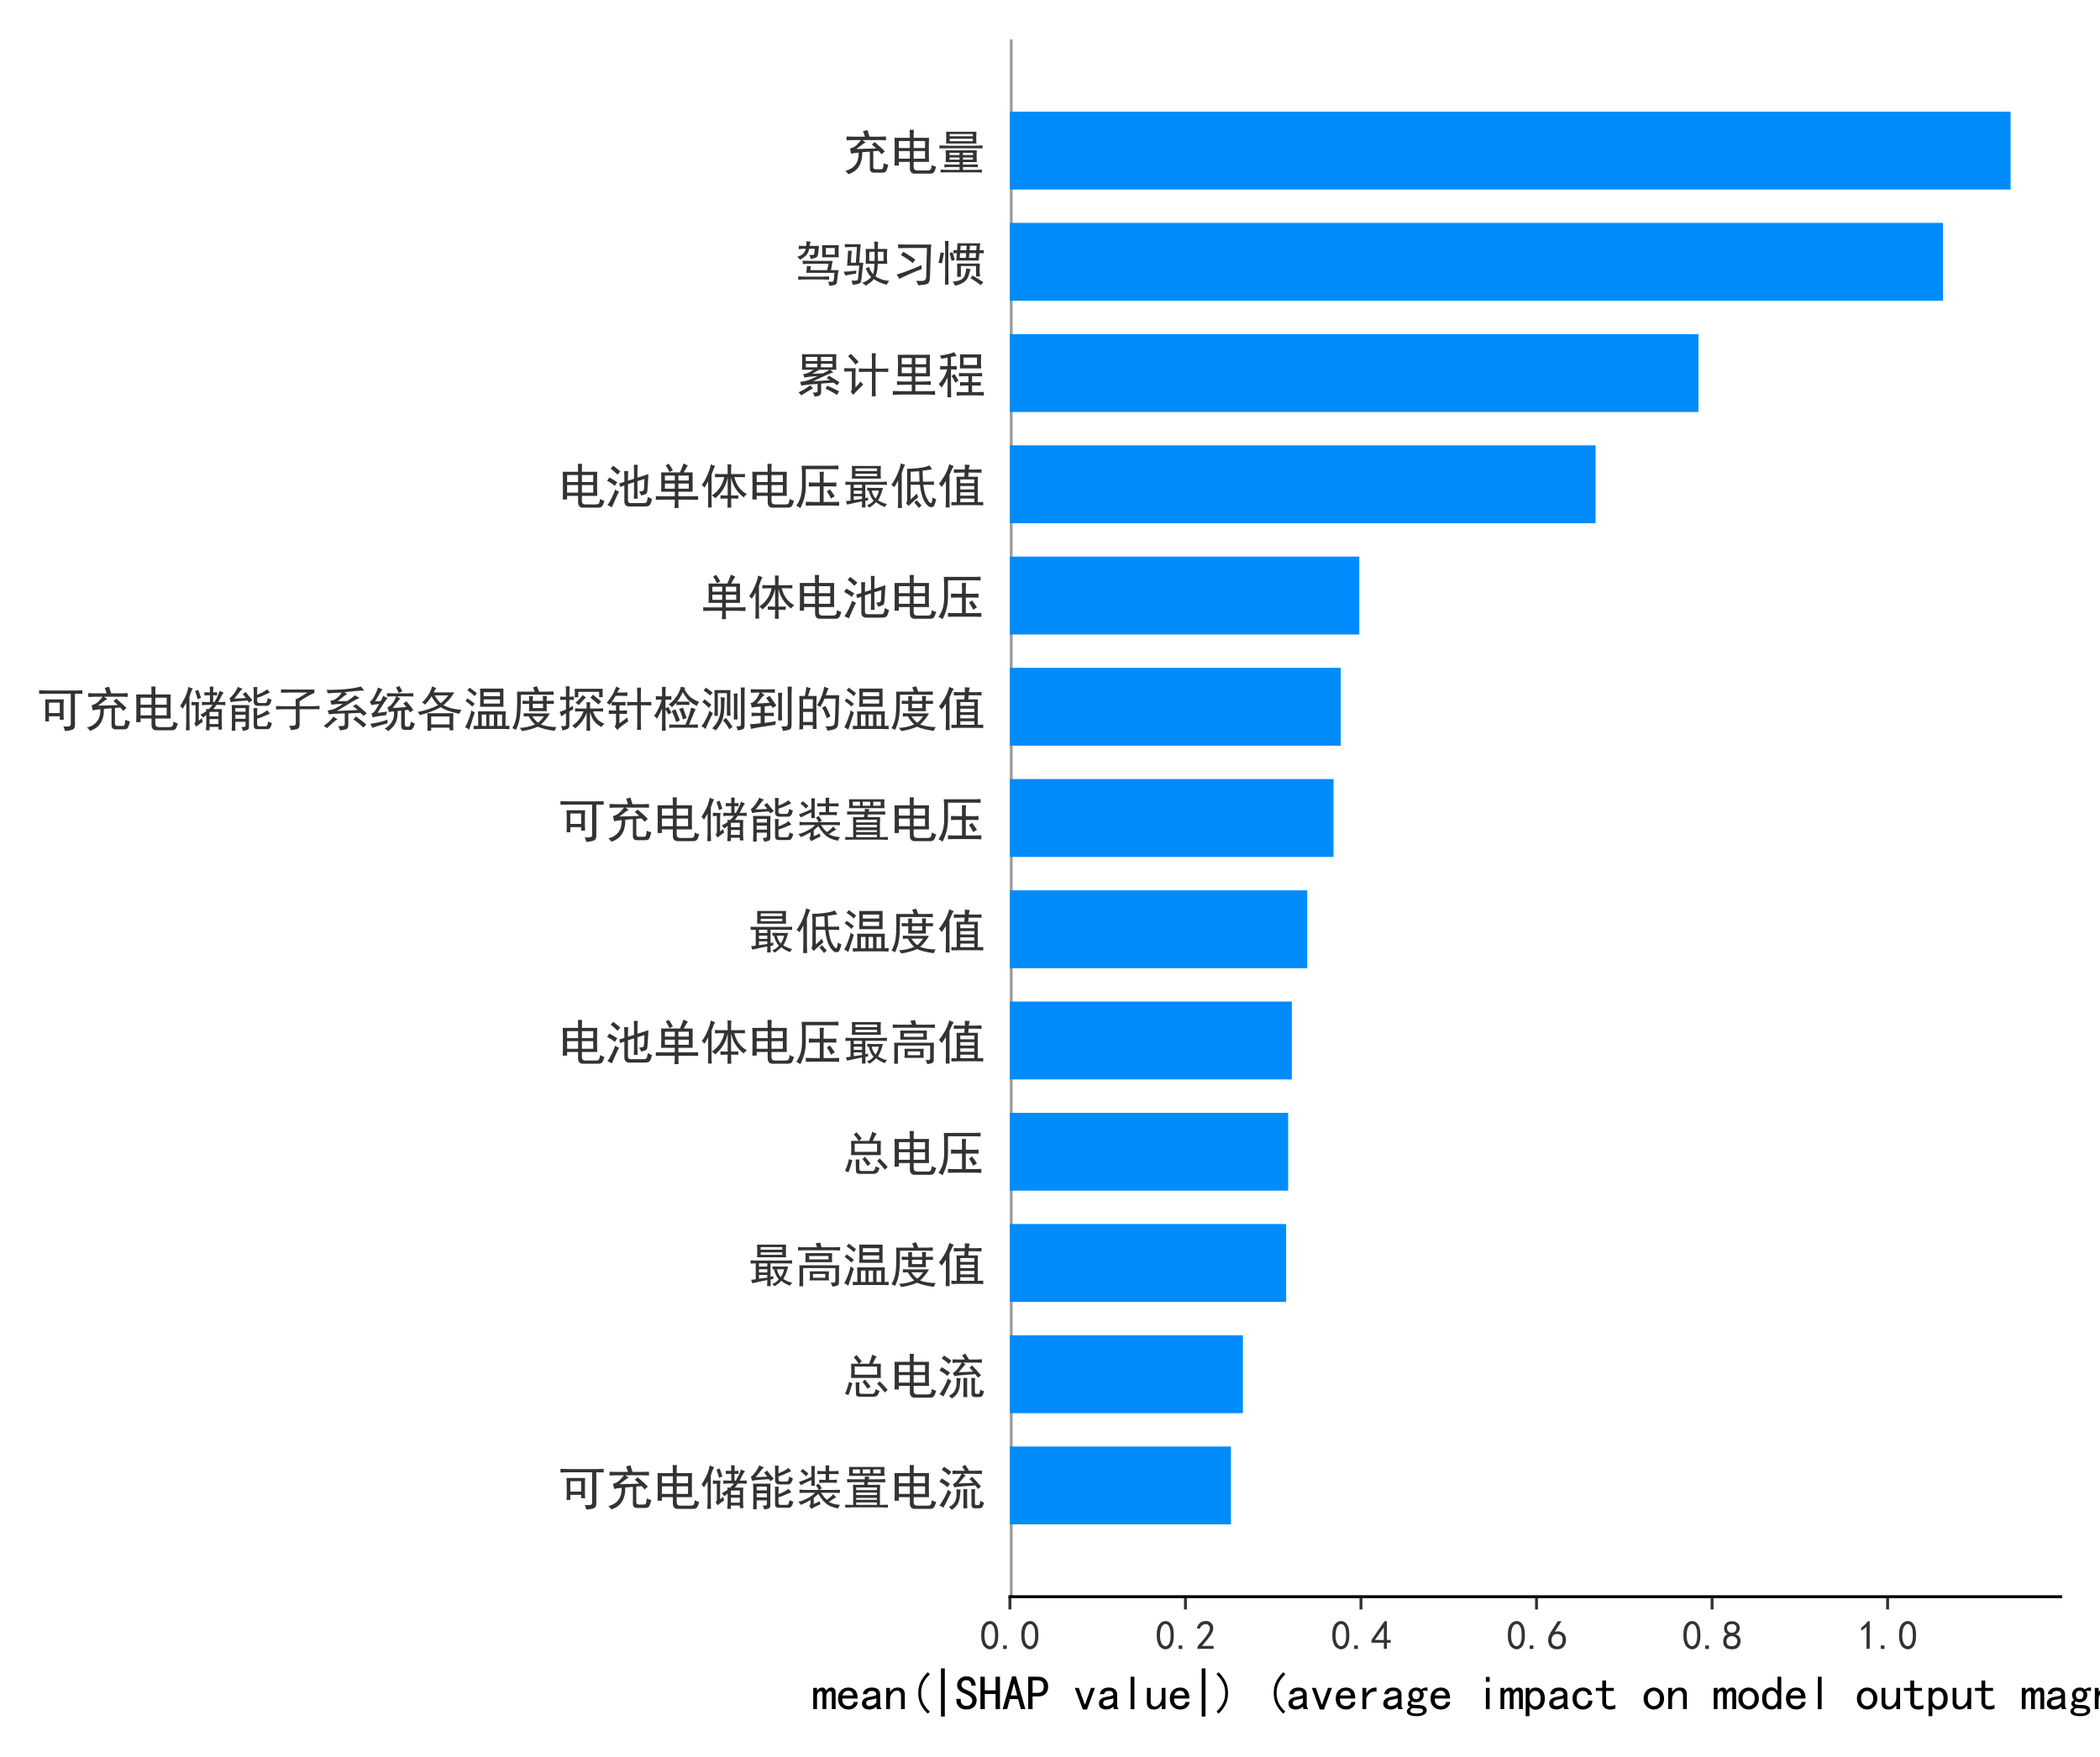 <?xml version="1.0" encoding="utf-8" standalone="no"?>
<!DOCTYPE svg PUBLIC "-//W3C//DTD SVG 1.1//EN"
  "http://www.w3.org/Graphics/SVG/1.1/DTD/svg11.dtd">
<svg xmlns:xlink="http://www.w3.org/1999/xlink" width="576pt" height="482.112pt" viewBox="0 0 576 482.112" xmlns="http://www.w3.org/2000/svg" version="1.1">
 <defs>
  <style type="text/css">*{stroke-linejoin: round; stroke-linecap: butt}</style>
 </defs>
 <g id="figure_1">
  <g id="patch_1">
   <path d="M 0 482.112 
L 576 482.112 
L 576 0 
L 0 0 
z
" style="fill: #ffffff"/>
  </g>
  <g id="axes_1">
   <g id="patch_2">
    <path d="M 277 438.018 
L 565.2 438.018 
L 565.2 10.794 
L 277 10.794 
z
" style="fill: #ffffff"/>
   </g>
   <g id="line2d_1">
    <path d="M 277 438.018 
L 277 10.794 
" clip-path="url(#pd4f88889e1)" style="fill: none; stroke: #999999; stroke-width: 1.5; stroke-linecap: square"/>
   </g>
   <g id="patch_3">
    <path d="M 277 418.183 
L 337.634 418.183 
L 337.634 396.822 
L 277 396.822 
z
" clip-path="url(#pd4f88889e1)" style="fill: #008bfb"/>
   </g>
   <g id="patch_4">
    <path d="M 277 387.667 
L 340.911 387.667 
L 340.911 366.306 
L 277 366.306 
z
" clip-path="url(#pd4f88889e1)" style="fill: #008bfb"/>
   </g>
   <g id="patch_5">
    <path d="M 277 357.151 
L 352.771 357.151 
L 352.771 335.79 
L 277 335.79 
z
" clip-path="url(#pd4f88889e1)" style="fill: #008bfb"/>
   </g>
   <g id="patch_6">
    <path d="M 277 326.635 
L 353.322 326.635 
L 353.322 305.273 
L 277 305.273 
z
" clip-path="url(#pd4f88889e1)" style="fill: #008bfb"/>
   </g>
   <g id="patch_7">
    <path d="M 277 296.119 
L 354.331 296.119 
L 354.331 274.757 
L 277 274.757 
z
" clip-path="url(#pd4f88889e1)" style="fill: #008bfb"/>
   </g>
   <g id="patch_8">
    <path d="M 277 265.603 
L 358.555 265.603 
L 358.555 244.241 
L 277 244.241 
z
" clip-path="url(#pd4f88889e1)" style="fill: #008bfb"/>
   </g>
   <g id="patch_9">
    <path d="M 277 235.087 
L 365.769 235.087 
L 365.769 213.725 
L 277 213.725 
z
" clip-path="url(#pd4f88889e1)" style="fill: #008bfb"/>
   </g>
   <g id="patch_10">
    <path d="M 277 204.571 
L 367.752 204.571 
L 367.752 183.209 
L 277 183.209 
z
" clip-path="url(#pd4f88889e1)" style="fill: #008bfb"/>
   </g>
   <g id="patch_11">
    <path d="M 277 174.054 
L 372.838 174.054 
L 372.838 152.693 
L 277 152.693 
z
" clip-path="url(#pd4f88889e1)" style="fill: #008bfb"/>
   </g>
   <g id="patch_12">
    <path d="M 277 143.538 
L 437.644 143.538 
L 437.644 122.177 
L 277 122.177 
z
" clip-path="url(#pd4f88889e1)" style="fill: #008bfb"/>
   </g>
   <g id="patch_13">
    <path d="M 277 113.022 
L 465.86 113.022 
L 465.86 91.661 
L 277 91.661 
z
" clip-path="url(#pd4f88889e1)" style="fill: #008bfb"/>
   </g>
   <g id="patch_14">
    <path d="M 277 82.506 
L 532.936 82.506 
L 532.936 61.145 
L 277 61.145 
z
" clip-path="url(#pd4f88889e1)" style="fill: #008bfb"/>
   </g>
   <g id="patch_15">
    <path d="M 277 51.99 
L 551.476 51.99 
L 551.476 30.629 
L 277 30.629 
z
" clip-path="url(#pd4f88889e1)" style="fill: #008bfb"/>
   </g>
   <g id="matplotlib.axis_1">
    <g id="xtick_1">
     <g id="line2d_2">
      <defs>
       <path id="md49f5e6d18" d="M 0 0 
L 0 3.5 
" style="stroke: #333333; stroke-width: 0.8"/>
      </defs>
      <g>
       <use xlink:href="#md49f5e6d18" x="277" y="438.018" style="fill: #333333; stroke: #333333; stroke-width: 0.8"/>
      </g>
     </g>
     <g id="text_1">
      <!-- 0.0 -->
      <g style="fill: #333333" transform="translate(268.75 452.581) scale(0.11 -0.11)">
       <defs>
        <path id="SimHei-30" d="M 225 2537 
Q 250 3200 412 3587 
Q 575 3975 875 4225 
Q 1175 4475 1612 4475 
Q 2050 4475 2375 4112 
Q 2700 3750 2800 3200 
Q 2900 2650 2862 1937 
Q 2825 1225 2612 775 
Q 2400 325 1975 150 
Q 1550 -25 1125 187 
Q 700 400 525 750 
Q 350 1100 275 1487 
Q 200 1875 225 2537 
z
M 750 2687 
Q 675 2000 800 1462 
Q 925 925 1212 700 
Q 1500 475 1800 612 
Q 2100 750 2237 1162 
Q 2375 1575 2375 2062 
Q 2375 2550 2337 2950 
Q 2300 3350 2112 3675 
Q 1925 4000 1612 4012 
Q 1300 4025 1062 3700 
Q 825 3375 750 2687 
z
" transform="scale(0.016)"/>
        <path id="SimHei-2e" d="M 1075 125 
L 500 125 
L 500 675 
L 1075 675 
L 1075 125 
z
" transform="scale(0.016)"/>
       </defs>
       <use xlink:href="#SimHei-30"/>
       <use xlink:href="#SimHei-2e" x="50"/>
       <use xlink:href="#SimHei-30" x="100"/>
      </g>
     </g>
    </g>
    <g id="xtick_2">
     <g id="line2d_3">
      <g>
       <use xlink:href="#md49f5e6d18" x="325.149" y="438.018" style="fill: #333333; stroke: #333333; stroke-width: 0.8"/>
      </g>
     </g>
     <g id="text_2">
      <!-- 0.2 -->
      <g style="fill: #333333" transform="translate(316.899 452.581) scale(0.11 -0.11)">
       <defs>
        <path id="SimHei-32" d="M 300 250 
Q 325 625 650 925 
Q 975 1225 1475 1862 
Q 1975 2500 2125 2850 
Q 2275 3200 2237 3450 
Q 2200 3700 2000 3862 
Q 1800 4025 1537 4000 
Q 1275 3975 1037 3800 
Q 800 3625 675 3275 
L 200 3350 
Q 400 3925 712 4187 
Q 1025 4450 1450 4475 
Q 1700 4500 1900 4462 
Q 2100 4425 2312 4287 
Q 2525 4150 2662 3875 
Q 2800 3600 2762 3212 
Q 2725 2825 2375 2287 
Q 2025 1750 1025 600 
L 2825 600 
L 2825 150 
L 300 150 
L 300 250 
z
" transform="scale(0.016)"/>
       </defs>
       <use xlink:href="#SimHei-30"/>
       <use xlink:href="#SimHei-2e" x="50"/>
       <use xlink:href="#SimHei-32" x="100"/>
      </g>
     </g>
    </g>
    <g id="xtick_3">
     <g id="line2d_4">
      <g>
       <use xlink:href="#md49f5e6d18" x="373.297" y="438.018" style="fill: #333333; stroke: #333333; stroke-width: 0.8"/>
      </g>
     </g>
     <g id="text_3">
      <!-- 0.4 -->
      <g style="fill: #333333" transform="translate(365.047 452.581) scale(0.11 -0.11)">
       <defs>
        <path id="SimHei-34" d="M 2000 1100 
L 75 1100 
L 75 1525 
L 2100 4450 
L 2475 4450 
L 2475 1525 
L 3075 1525 
L 3075 1100 
L 2475 1100 
L 2475 150 
L 2000 150 
L 2000 1100 
z
M 2000 1525 
L 2000 3500 
L 600 1525 
L 2000 1525 
z
" transform="scale(0.016)"/>
       </defs>
       <use xlink:href="#SimHei-30"/>
       <use xlink:href="#SimHei-2e" x="50"/>
       <use xlink:href="#SimHei-34" x="100"/>
      </g>
     </g>
    </g>
    <g id="xtick_4">
     <g id="line2d_5">
      <g>
       <use xlink:href="#md49f5e6d18" x="421.446" y="438.018" style="fill: #333333; stroke: #333333; stroke-width: 0.8"/>
      </g>
     </g>
     <g id="text_4">
      <!-- 0.6 -->
      <g style="fill: #333333" transform="translate(413.196 452.581) scale(0.11 -0.11)">
       <defs>
        <path id="SimHei-36" d="M 250 1612 
Q 275 1975 387 2225 
Q 500 2475 725 2850 
L 1750 4450 
L 2325 4450 
L 1275 2800 
Q 1950 2975 2350 2750 
Q 2750 2525 2887 2237 
Q 3025 1950 3037 1612 
Q 3050 1275 2937 950 
Q 2825 625 2537 362 
Q 2250 100 1737 75 
Q 1225 50 862 262 
Q 500 475 362 862 
Q 225 1250 250 1612 
z
M 1025 787 
Q 1250 550 1625 525 
Q 2000 500 2250 775 
Q 2500 1050 2500 1575 
Q 2500 2100 2187 2300 
Q 1875 2500 1487 2450 
Q 1100 2400 925 2075 
Q 750 1750 775 1387 
Q 800 1025 1025 787 
z
" transform="scale(0.016)"/>
       </defs>
       <use xlink:href="#SimHei-30"/>
       <use xlink:href="#SimHei-2e" x="50"/>
       <use xlink:href="#SimHei-36" x="100"/>
      </g>
     </g>
    </g>
    <g id="xtick_5">
     <g id="line2d_6">
      <g>
       <use xlink:href="#md49f5e6d18" x="469.594" y="438.018" style="fill: #333333; stroke: #333333; stroke-width: 0.8"/>
      </g>
     </g>
     <g id="text_5">
      <!-- 0.8 -->
      <g style="fill: #333333" transform="translate(461.344 452.581) scale(0.11 -0.11)">
       <defs>
        <path id="SimHei-38" d="M 175 1375 
Q 175 1675 325 1962 
Q 475 2250 825 2425 
Q 525 2600 425 2812 
Q 325 3025 312 3300 
Q 300 3575 387 3775 
Q 475 3975 650 4150 
Q 825 4325 1037 4387 
Q 1250 4450 1500 4450 
Q 1750 4450 1950 4400 
Q 2150 4350 2375 4187 
Q 2600 4025 2700 3725 
Q 2800 3425 2687 3025 
Q 2575 2625 2100 2400 
Q 2525 2275 2700 2012 
Q 2875 1750 2875 1375 
Q 2875 1000 2762 775 
Q 2650 550 2512 400 
Q 2375 250 2137 162 
Q 1900 75 1537 75 
Q 1175 75 912 162 
Q 650 250 475 425 
Q 300 600 237 837 
Q 175 1075 175 1375 
z
M 687 1400 
Q 675 1100 787 875 
Q 900 650 1200 587 
Q 1500 525 1825 600 
Q 2150 675 2275 950 
Q 2400 1225 2362 1500 
Q 2325 1775 2050 1962 
Q 1775 2150 1450 2125 
Q 1125 2100 912 1900 
Q 700 1700 687 1400 
z
M 775 3350 
Q 775 3100 950 2875 
Q 1125 2650 1500 2650 
Q 1875 2650 2062 2875 
Q 2250 3100 2237 3412 
Q 2225 3725 2012 3875 
Q 1800 4025 1437 4000 
Q 1075 3975 925 3787 
Q 775 3600 775 3350 
z
" transform="scale(0.016)"/>
       </defs>
       <use xlink:href="#SimHei-30"/>
       <use xlink:href="#SimHei-2e" x="50"/>
       <use xlink:href="#SimHei-38" x="100"/>
      </g>
     </g>
    </g>
    <g id="xtick_6">
     <g id="line2d_7">
      <g>
       <use xlink:href="#md49f5e6d18" x="517.743" y="438.018" style="fill: #333333; stroke: #333333; stroke-width: 0.8"/>
      </g>
     </g>
     <g id="text_6">
      <!-- 1.0 -->
      <g style="fill: #333333" transform="translate(509.493 452.581) scale(0.11 -0.11)">
       <defs>
        <path id="SimHei-31" d="M 1400 3600 
Q 1075 3275 575 2975 
L 575 3450 
Q 1200 3875 1600 4450 
L 1900 4450 
L 1900 150 
L 1400 150 
L 1400 3600 
z
" transform="scale(0.016)"/>
       </defs>
       <use xlink:href="#SimHei-31"/>
       <use xlink:href="#SimHei-2e" x="50"/>
       <use xlink:href="#SimHei-30" x="100"/>
      </g>
     </g>
    </g>
    <g id="text_7">
     <!-- mean(|SHAP value|) (average impact on model output magnitude) -->
     <g transform="translate(222.85 469.128) scale(0.13 -0.13)">
      <defs>
       <path id="SimHei-6d" d="M 3050 125 
L 2550 125 
L 2550 2150 
Q 2550 2300 2500 2400 
Q 2450 2500 2300 2500 
Q 2125 2500 1975 2312 
Q 1825 2125 1825 1825 
L 1825 125 
L 1325 125 
L 1325 2150 
Q 1325 2300 1275 2400 
Q 1225 2500 1075 2500 
Q 900 2500 750 2312 
Q 600 2125 600 1825 
L 600 125 
L 100 125 
L 100 2925 
L 600 2925 
L 600 2550 
Q 725 2750 900 2862 
Q 1075 2975 1275 2975 
Q 1475 2975 1612 2862 
Q 1750 2750 1800 2550 
Q 1925 2750 2087 2862 
Q 2250 2975 2450 2975 
Q 2750 2975 2900 2812 
Q 3050 2650 3050 2350 
L 3050 125 
z
" transform="scale(0.016)"/>
       <path id="SimHei-65" d="M 2850 1075 
Q 2800 625 2450 350 
Q 2100 75 1625 75 
Q 1025 75 637 462 
Q 250 850 250 1525 
Q 250 2200 637 2587 
Q 1025 2975 1625 2975 
Q 2150 2975 2487 2637 
Q 2825 2300 2825 1525 
L 800 1525 
Q 800 975 1037 750 
Q 1275 525 1625 525 
Q 1900 525 2075 662 
Q 2250 800 2300 1075 
L 2850 1075 
z
M 2250 1925 
Q 2200 2275 2025 2412 
Q 1850 2550 1575 2550 
Q 1325 2550 1125 2412 
Q 925 2275 825 1925 
L 2250 1925 
z
" transform="scale(0.016)"/>
       <path id="SimHei-61" d="M 2875 125 
L 2275 125 
Q 2225 175 2200 262 
Q 2175 350 2175 475 
Q 2000 275 1750 175 
Q 1500 75 1225 75 
Q 825 75 550 275 
Q 275 475 275 850 
Q 275 1225 525 1450 
Q 775 1675 1300 1750 
Q 1650 1800 1912 1875 
Q 2175 1950 2175 2075 
Q 2175 2225 2062 2375 
Q 1950 2525 1575 2525 
Q 1275 2525 1137 2412 
Q 1000 2300 950 2100 
L 400 2100 
Q 450 2500 762 2737 
Q 1075 2975 1575 2975 
Q 2125 2975 2400 2725 
Q 2675 2475 2675 2025 
L 2675 650 
Q 2675 500 2725 375 
Q 2775 250 2875 125 
z
M 2175 1050 
L 2175 1550 
Q 2025 1500 1887 1462 
Q 1750 1425 1425 1375 
Q 1050 1325 937 1200 
Q 825 1075 825 900 
Q 825 750 937 637 
Q 1050 525 1275 525 
Q 1500 525 1762 650 
Q 2025 775 2175 1050 
z
" transform="scale(0.016)"/>
       <path id="SimHei-6e" d="M 2800 125 
L 2300 125 
L 2300 1925 
Q 2300 2225 2150 2400 
Q 2000 2575 1750 2575 
Q 1425 2575 1137 2237 
Q 850 1900 850 1400 
L 850 125 
L 350 125 
L 350 2925 
L 850 2925 
L 850 2400 
Q 1050 2675 1287 2825 
Q 1525 2975 1900 2975 
Q 2350 2975 2575 2725 
Q 2800 2475 2800 2100 
L 2800 125 
z
" transform="scale(0.016)"/>
       <path id="SimHei-28" d="M 2975 -200 
L 2700 -475 
Q 2075 125 1762 775 
Q 1450 1425 1450 2250 
Q 1450 3075 1762 3725 
Q 2075 4375 2700 5000 
L 2975 4725 
Q 2400 4175 2112 3587 
Q 1825 3000 1825 2250 
Q 1825 1500 2112 912 
Q 2400 325 2975 -200 
z
" transform="scale(0.016)"/>
       <path id="SimHei-7c" d="M 1825 -850 
L 1325 -850 
L 1325 5500 
L 1825 5500 
L 1825 -850 
z
" transform="scale(0.016)"/>
       <path id="SimHei-53" d="M 2900 1325 
Q 2900 750 2537 412 
Q 2175 75 1550 75 
Q 925 75 575 425 
Q 225 775 225 1300 
L 225 1475 
L 800 1475 
L 800 1325 
Q 800 950 1025 750 
Q 1250 550 1550 550 
Q 1950 550 2137 762 
Q 2325 975 2325 1275 
Q 2325 1525 2100 1737 
Q 1875 1950 1450 2125 
Q 850 2350 587 2625 
Q 325 2900 325 3275 
Q 325 3800 687 4125 
Q 1050 4450 1550 4450 
Q 2200 4450 2487 4062 
Q 2775 3675 2775 3225 
L 2200 3225 
Q 2225 3500 2050 3725 
Q 1875 3950 1550 3950 
Q 1250 3950 1075 3787 
Q 900 3625 900 3350 
Q 900 3125 1037 2962 
Q 1175 2800 1750 2575 
Q 2300 2350 2600 2037 
Q 2900 1725 2900 1325 
z
" transform="scale(0.016)"/>
       <path id="SimHei-48" d="M 2850 125 
L 2275 125 
L 2275 2125 
L 850 2125 
L 850 125 
L 275 125 
L 275 4400 
L 850 4400 
L 850 2600 
L 2275 2600 
L 2275 4400 
L 2850 4400 
L 2850 125 
z
" transform="scale(0.016)"/>
       <path id="SimHei-41" d="M 3075 125 
L 2475 125 
L 2125 1450 
L 1025 1450 
L 675 125 
L 75 125 
L 1325 4450 
L 1825 4450 
L 3075 125 
z
M 2000 1925 
L 1600 3450 
L 1550 3450 
L 1150 1925 
L 2000 1925 
z
" transform="scale(0.016)"/>
       <path id="SimHei-50" d="M 2950 3100 
Q 2950 2500 2600 2150 
Q 2250 1800 1625 1800 
L 900 1800 
L 900 125 
L 325 125 
L 325 4400 
L 1625 4400 
Q 2250 4400 2600 4050 
Q 2950 3700 2950 3100 
z
M 2375 3100 
Q 2375 3575 2150 3750 
Q 1925 3925 1475 3925 
L 900 3925 
L 900 2275 
L 1475 2275 
Q 1925 2275 2150 2450 
Q 2375 2625 2375 3100 
z
" transform="scale(0.016)"/>
       <path id="SimHei-20" transform="scale(0.016)"/>
       <path id="SimHei-76" d="M 2875 2925 
L 1825 75 
L 1275 75 
L 225 2925 
L 750 2925 
L 1525 750 
L 1575 750 
L 2350 2925 
L 2875 2925 
z
" transform="scale(0.016)"/>
       <path id="SimHei-6c" d="M 1825 125 
L 1325 125 
L 1325 4400 
L 1825 4400 
L 1825 125 
z
" transform="scale(0.016)"/>
       <path id="SimHei-75" d="M 2800 125 
L 2300 125 
L 2300 650 
Q 2100 375 1862 225 
Q 1625 75 1250 75 
Q 800 75 575 325 
Q 350 575 350 950 
L 350 2925 
L 850 2925 
L 850 1125 
Q 850 825 1000 650 
Q 1150 475 1400 475 
Q 1725 475 2012 812 
Q 2300 1150 2300 1650 
L 2300 2925 
L 2800 2925 
L 2800 125 
z
" transform="scale(0.016)"/>
       <path id="SimHei-29" d="M 1675 2250 
Q 1675 1425 1362 775 
Q 1050 125 425 -475 
L 150 -200 
Q 725 325 1012 912 
Q 1300 1500 1300 2250 
Q 1300 3000 1012 3587 
Q 725 4175 150 4725 
L 425 5000 
Q 1050 4375 1362 3725 
Q 1675 3075 1675 2250 
z
" transform="scale(0.016)"/>
       <path id="SimHei-72" d="M 2500 2425 
Q 2025 2500 1700 2287 
Q 1375 2075 1150 1550 
L 1150 125 
L 650 125 
L 650 2925 
L 1150 2925 
L 1150 2200 
Q 1375 2600 1712 2787 
Q 2050 2975 2500 2975 
L 2500 2425 
z
" transform="scale(0.016)"/>
       <path id="SimHei-67" d="M 2975 2500 
Q 2800 2550 2637 2562 
Q 2475 2575 2300 2525 
Q 2375 2450 2425 2337 
Q 2475 2225 2475 2000 
Q 2475 1575 2187 1300 
Q 1900 1025 1475 1025 
Q 1375 1025 1212 1062 
Q 1050 1100 950 1150 
Q 875 1100 850 1050 
Q 825 1000 825 925 
Q 825 800 1000 737 
Q 1175 675 1625 675 
Q 2350 675 2612 475 
Q 2875 275 2875 -25 
Q 2875 -425 2487 -612 
Q 2100 -800 1575 -800 
Q 900 -800 575 -625 
Q 250 -450 250 -150 
Q 250 0 375 150 
Q 500 300 700 400 
Q 550 475 462 587 
Q 375 700 375 875 
Q 375 1025 487 1137 
Q 600 1250 750 1325 
Q 625 1450 550 1625 
Q 475 1800 475 2000 
Q 475 2425 762 2700 
Q 1050 2975 1475 2975 
Q 1700 2975 1862 2912 
Q 2025 2850 2150 2725 
Q 2350 2875 2550 2937 
Q 2750 3000 2975 2975 
L 2975 2500 
z
M 1975 2000 
Q 1975 2250 1850 2400 
Q 1725 2550 1475 2550 
Q 1225 2550 1100 2400 
Q 975 2250 975 2000 
Q 975 1750 1100 1600 
Q 1225 1450 1475 1450 
Q 1725 1450 1850 1600 
Q 1975 1750 1975 2000 
z
M 2400 -75 
Q 2400 25 2287 125 
Q 2175 225 1725 225 
Q 1625 225 1450 237 
Q 1275 250 1050 275 
Q 850 200 775 100 
Q 700 0 700 -100 
Q 700 -250 900 -350 
Q 1100 -450 1600 -450 
Q 2025 -450 2212 -337 
Q 2400 -225 2400 -75 
z
" transform="scale(0.016)"/>
       <path id="SimHei-69" d="M 1800 3725 
L 1300 3725 
L 1300 4375 
L 1800 4375 
L 1800 3725 
z
M 1800 125 
L 1300 125 
L 1300 2925 
L 1800 2925 
L 1800 125 
z
" transform="scale(0.016)"/>
       <path id="SimHei-70" d="M 2825 1525 
Q 2825 800 2475 425 
Q 2125 50 1625 50 
Q 1350 50 1150 162 
Q 950 275 800 500 
L 800 -800 
L 300 -800 
L 300 2925 
L 800 2925 
L 800 2550 
Q 950 2775 1150 2875 
Q 1350 2975 1625 2975 
Q 2125 2975 2475 2612 
Q 2825 2250 2825 1525 
z
M 2275 1525 
Q 2275 2000 2087 2262 
Q 1900 2525 1525 2525 
Q 1225 2525 1012 2262 
Q 800 2000 800 1525 
Q 800 1050 1012 775 
Q 1225 500 1525 500 
Q 1900 500 2087 775 
Q 2275 1050 2275 1525 
z
" transform="scale(0.016)"/>
       <path id="SimHei-63" d="M 2850 1250 
Q 2850 725 2487 400 
Q 2125 75 1575 75 
Q 1025 75 625 462 
Q 225 850 225 1525 
Q 225 2200 625 2587 
Q 1025 2975 1575 2975 
Q 2125 2975 2450 2687 
Q 2775 2400 2775 2000 
L 2225 2000 
Q 2200 2300 2012 2412 
Q 1825 2525 1575 2525 
Q 1275 2525 1025 2287 
Q 775 2050 775 1525 
Q 775 1000 1025 762 
Q 1275 525 1575 525 
Q 1900 525 2100 700 
Q 2300 875 2300 1250 
L 2850 1250 
z
" transform="scale(0.016)"/>
       <path id="SimHei-74" d="M 2750 200 
Q 2625 150 2462 112 
Q 2300 75 2025 75 
Q 1575 75 1300 325 
Q 1025 575 1025 1025 
L 1025 2525 
L 175 2525 
L 175 2925 
L 1025 2925 
L 1025 3900 
L 1525 3900 
L 1525 2925 
L 2550 2925 
L 2550 2525 
L 1525 2525 
L 1525 1000 
Q 1525 800 1625 662 
Q 1725 525 2000 525 
Q 2275 525 2450 575 
Q 2625 625 2750 700 
L 2750 200 
z
" transform="scale(0.016)"/>
       <path id="SimHei-6f" d="M 2925 1525 
Q 2925 875 2525 475 
Q 2125 75 1575 75 
Q 1025 75 625 475 
Q 225 875 225 1525 
Q 225 2175 625 2575 
Q 1025 2975 1575 2975 
Q 2125 2975 2525 2575 
Q 2925 2175 2925 1525 
z
M 2375 1525 
Q 2375 2025 2125 2275 
Q 1875 2525 1575 2525 
Q 1275 2525 1025 2275 
Q 775 2025 775 1525 
Q 775 1025 1025 775 
Q 1275 525 1575 525 
Q 1875 525 2125 775 
Q 2375 1025 2375 1525 
z
" transform="scale(0.016)"/>
       <path id="SimHei-64" d="M 2750 125 
L 2250 125 
L 2250 500 
Q 2100 275 1900 175 
Q 1700 75 1425 75 
Q 925 75 575 437 
Q 225 800 225 1525 
Q 225 2250 575 2625 
Q 925 3000 1425 3000 
Q 1700 3000 1900 2887 
Q 2100 2775 2250 2550 
L 2250 4400 
L 2750 4400 
L 2750 125 
z
M 2250 1525 
Q 2250 2000 2037 2275 
Q 1825 2550 1525 2550 
Q 1150 2550 962 2275 
Q 775 2000 775 1525 
Q 775 1050 962 787 
Q 1150 525 1525 525 
Q 1825 525 2037 787 
Q 2250 1050 2250 1525 
z
" transform="scale(0.016)"/>
      </defs>
      <use xlink:href="#SimHei-6d"/>
      <use xlink:href="#SimHei-65" x="50"/>
      <use xlink:href="#SimHei-61" x="100"/>
      <use xlink:href="#SimHei-6e" x="150"/>
      <use xlink:href="#SimHei-28" x="200"/>
      <use xlink:href="#SimHei-7c" x="250"/>
      <use xlink:href="#SimHei-53" x="300"/>
      <use xlink:href="#SimHei-48" x="350"/>
      <use xlink:href="#SimHei-41" x="400"/>
      <use xlink:href="#SimHei-50" x="450"/>
      <use xlink:href="#SimHei-20" x="500"/>
      <use xlink:href="#SimHei-76" x="550"/>
      <use xlink:href="#SimHei-61" x="600"/>
      <use xlink:href="#SimHei-6c" x="650"/>
      <use xlink:href="#SimHei-75" x="700"/>
      <use xlink:href="#SimHei-65" x="750"/>
      <use xlink:href="#SimHei-7c" x="800"/>
      <use xlink:href="#SimHei-29" x="850"/>
      <use xlink:href="#SimHei-20" x="900"/>
      <use xlink:href="#SimHei-28" x="950"/>
      <use xlink:href="#SimHei-61" x="1000"/>
      <use xlink:href="#SimHei-76" x="1050"/>
      <use xlink:href="#SimHei-65" x="1100"/>
      <use xlink:href="#SimHei-72" x="1150"/>
      <use xlink:href="#SimHei-61" x="1200"/>
      <use xlink:href="#SimHei-67" x="1250"/>
      <use xlink:href="#SimHei-65" x="1300"/>
      <use xlink:href="#SimHei-20" x="1350"/>
      <use xlink:href="#SimHei-69" x="1400"/>
      <use xlink:href="#SimHei-6d" x="1450"/>
      <use xlink:href="#SimHei-70" x="1500"/>
      <use xlink:href="#SimHei-61" x="1550"/>
      <use xlink:href="#SimHei-63" x="1600"/>
      <use xlink:href="#SimHei-74" x="1650"/>
      <use xlink:href="#SimHei-20" x="1700"/>
      <use xlink:href="#SimHei-6f" x="1750"/>
      <use xlink:href="#SimHei-6e" x="1800"/>
      <use xlink:href="#SimHei-20" x="1850"/>
      <use xlink:href="#SimHei-6d" x="1900"/>
      <use xlink:href="#SimHei-6f" x="1950"/>
      <use xlink:href="#SimHei-64" x="2000"/>
      <use xlink:href="#SimHei-65" x="2050"/>
      <use xlink:href="#SimHei-6c" x="2100"/>
      <use xlink:href="#SimHei-20" x="2150"/>
      <use xlink:href="#SimHei-6f" x="2200"/>
      <use xlink:href="#SimHei-75" x="2250"/>
      <use xlink:href="#SimHei-74" x="2300"/>
      <use xlink:href="#SimHei-70" x="2350"/>
      <use xlink:href="#SimHei-75" x="2400"/>
      <use xlink:href="#SimHei-74" x="2450"/>
      <use xlink:href="#SimHei-20" x="2500"/>
      <use xlink:href="#SimHei-6d" x="2550"/>
      <use xlink:href="#SimHei-61" x="2600"/>
      <use xlink:href="#SimHei-67" x="2650"/>
      <use xlink:href="#SimHei-6e" x="2700"/>
      <use xlink:href="#SimHei-69" x="2750"/>
      <use xlink:href="#SimHei-74" x="2800"/>
      <use xlink:href="#SimHei-75" x="2850"/>
      <use xlink:href="#SimHei-64" x="2900"/>
      <use xlink:href="#SimHei-65" x="2950"/>
      <use xlink:href="#SimHei-29" x="3000"/>
     </g>
    </g>
   </g>
   <g id="matplotlib.axis_2">
    <g id="ytick_1">
     <g id="text_8">
      <!-- 可充电储能装置电流 -->
      <g style="fill: #333333" transform="translate(153 412.733) scale(0.13 -0.13)">
       <defs>
        <path id="SimHei-53ef" d="M 3600 3500 
Q 3575 3175 3575 2775 
L 3575 1550 
Q 3575 1125 3600 825 
L 3075 825 
L 3075 1275 
L 1650 1275 
L 1650 600 
L 1150 600 
Q 1175 775 1175 1175 
L 1175 2775 
Q 1175 3175 1150 3500 
L 3600 3500 
z
M 5200 4675 
Q 5600 4675 6050 4700 
L 6050 4225 
Q 5650 4250 5225 4250 
L 5075 4250 
L 5075 125 
Q 5075 -325 4812 -462 
Q 4550 -600 3750 -675 
Q 3700 -350 3550 -75 
Q 4075 -100 4300 -50 
Q 4525 0 4525 225 
L 4525 4250 
L 1525 4250 
Q 875 4250 350 4225 
L 350 4700 
Q 875 4675 1500 4675 
L 5200 4675 
z
M 3075 1700 
L 3075 3075 
L 1650 3075 
L 1650 1700 
L 3075 1700 
z
" transform="scale(0.016)"/>
        <path id="SimHei-5145" d="M 3325 5175 
Q 3425 4825 3600 4300 
L 4900 4300 
Q 5425 4300 5775 4325 
L 5775 3825 
Q 5525 3850 4925 3850 
L 2675 3850 
Q 2850 3700 3100 3550 
Q 2775 3400 1875 2675 
L 4475 2750 
Q 4275 2975 3900 3275 
Q 4150 3450 4275 3600 
Q 5250 2775 5625 2350 
Q 5400 2200 5200 1975 
Q 5000 2225 4800 2425 
Q 4475 2400 4100 2375 
L 4100 325 
Q 4100 0 4425 0 
L 5125 0 
Q 5325 0 5375 175 
Q 5425 350 5475 800 
Q 5850 625 6075 600 
Q 5875 -250 5700 -350 
Q 5525 -450 5275 -450 
L 4225 -450 
Q 3650 -450 3650 75 
L 3650 2325 
L 2650 2250 
Q 2675 -75 800 -650 
Q 650 -375 400 -225 
Q 2225 275 2175 2200 
Q 1550 2150 1175 2050 
Q 1100 2450 1025 2725 
Q 1575 2875 1900 3200 
Q 2225 3525 2475 3850 
L 1450 3850 
Q 1025 3850 575 3825 
L 575 4325 
Q 1025 4300 1450 4300 
L 3000 4300 
Q 2875 4725 2750 5025 
Q 3075 5100 3325 5175 
z
" transform="scale(0.016)"/>
        <path id="SimHei-7535" d="M 6150 325 
Q 5975 -250 5825 -412 
Q 5675 -575 5325 -575 
L 3375 -575 
Q 2700 -600 2675 100 
L 2675 975 
L 1225 975 
L 1225 500 
L 650 500 
Q 675 750 675 2225 
Q 675 3700 650 4150 
L 2675 4150 
Q 2675 4825 2650 5200 
L 3200 5200 
Q 3175 4875 3175 4150 
L 5200 4150 
Q 5175 3775 5175 2600 
Q 5175 1450 5200 975 
L 3175 975 
L 3175 300 
Q 3175 -150 3650 -150 
L 4975 -150 
Q 5375 -150 5450 25 
Q 5525 200 5575 575 
Q 5825 400 6150 325 
z
M 4675 1400 
L 4675 2400 
L 3175 2400 
L 3175 1400 
L 4675 1400 
z
M 2675 1400 
L 2675 2400 
L 1225 2400 
L 1225 1400 
L 2675 1400 
z
M 4675 2800 
L 4675 3725 
L 3175 3725 
L 3175 2800 
L 4675 2800 
z
M 2675 2800 
L 2675 3725 
L 1225 3725 
L 1225 2800 
L 2675 2800 
z
" transform="scale(0.016)"/>
        <path id="SimHei-50a8" d="M 4125 4425 
Q 4125 4875 4100 5175 
L 4575 5175 
Q 4550 4900 4550 4425 
Q 4775 4425 5075 4450 
L 5075 4025 
Q 4800 4050 4550 4050 
L 4550 3150 
L 4725 3150 
Q 5275 4100 5400 4625 
L 5950 4375 
Q 5775 4250 5575 3825 
Q 5375 3400 5225 3150 
L 5500 3150 
Q 5850 3150 6150 3175 
L 6150 2725 
Q 5850 2775 5425 2775 
L 5000 2775 
Q 4800 2525 4575 2225 
L 5700 2225 
Q 5675 1850 5675 825 
Q 5675 -200 5725 -475 
L 5250 -475 
L 5250 -125 
L 4075 -125 
L 4075 -575 
L 3600 -575 
Q 3650 -275 3650 1450 
Q 3450 1300 3225 1100 
Q 3050 1325 2875 1500 
Q 3275 1675 3650 1950 
Q 3625 2125 3600 2225 
L 3975 2225 
Q 4325 2550 4475 2775 
L 3850 2775 
Q 3375 2775 3075 2725 
L 3075 3175 
Q 3375 3150 3725 3150 
L 4125 3150 
L 4125 4050 
Q 3725 4050 3400 4025 
L 3400 4450 
Q 3725 4425 4125 4425 
z
M 1875 4925 
Q 1700 4725 1425 3825 
L 1425 475 
Q 1425 -150 1450 -575 
L 950 -575 
Q 1000 -75 1000 425 
L 1000 3050 
Q 825 2725 525 2250 
Q 375 2500 200 2625 
Q 375 2875 762 3612 
Q 1150 4350 1275 5150 
Q 1525 5025 1875 4925 
z
M 2700 3150 
Q 2650 2850 2650 2250 
L 2650 700 
Q 2875 850 3050 1025 
Q 3100 775 3200 575 
Q 2550 125 2350 -100 
Q 2200 125 2050 275 
Q 2250 450 2225 775 
L 2225 2750 
Q 1950 2750 1700 2725 
L 1700 3175 
Q 2025 3150 2300 3150 
L 2700 3150 
z
M 5250 250 
L 5250 900 
L 4075 900 
L 4075 250 
L 5250 250 
z
M 5250 1275 
L 5250 1850 
L 4075 1850 
L 4075 1275 
L 5250 1275 
z
M 2600 4750 
Q 2675 4525 2775 4237 
Q 2875 3950 2950 3700 
Q 2725 3625 2500 3525 
Q 2425 3900 2175 4600 
Q 2350 4650 2600 4750 
z
" transform="scale(0.016)"/>
        <path id="SimHei-80fd" d="M 2025 -150 
Q 2475 -150 2525 -62 
Q 2575 25 2575 200 
L 2575 550 
L 1225 550 
L 1225 -625 
L 750 -625 
Q 775 -125 775 275 
L 775 1950 
Q 775 2400 750 2750 
L 3050 2750 
Q 3025 2375 3025 1925 
L 3025 -175 
Q 3000 -450 2800 -525 
Q 2600 -600 2225 -650 
Q 2175 -425 2025 -150 
z
M 5800 1625 
Q 5700 1600 5212 1375 
Q 4725 1150 4100 950 
L 4100 250 
Q 4100 -50 4375 -50 
L 5275 -50 
Q 5475 0 5550 575 
Q 5750 475 6050 375 
Q 5875 -425 5475 -425 
L 4125 -425 
Q 3650 -425 3650 50 
L 3650 1675 
Q 3650 2050 3625 2350 
L 4125 2350 
Q 4100 2050 4100 1700 
L 4100 1375 
Q 4350 1450 4762 1650 
Q 5175 1850 5425 2075 
Q 5650 1775 5800 1625 
z
M 4100 4100 
Q 4450 4250 4775 4412 
Q 5100 4575 5425 4825 
Q 5625 4575 5775 4400 
Q 5625 4350 5137 4112 
Q 4650 3875 4100 3700 
L 4100 3325 
Q 4100 3025 4450 3025 
L 5175 3025 
Q 5425 3025 5500 3675 
Q 5750 3550 6000 3450 
Q 5825 2650 5375 2650 
L 4250 2650 
Q 3650 2650 3650 3200 
L 3650 4475 
Q 3650 4775 3625 5125 
L 4125 5125 
Q 4100 4950 4100 4400 
L 4100 4100 
z
M 3025 3075 
Q 2950 3200 2825 3350 
Q 2000 3300 1450 3250 
Q 900 3200 625 3125 
Q 550 3425 450 3650 
Q 625 3725 987 4187 
Q 1350 4650 1575 5175 
Q 1700 5075 1850 5025 
Q 2000 4975 2175 4900 
Q 1975 4750 1762 4450 
Q 1550 4150 1075 3600 
Q 2125 3650 2625 3675 
Q 2325 4075 2200 4200 
Q 2375 4300 2600 4475 
Q 2800 4200 2987 3975 
Q 3175 3750 3475 3400 
Q 3200 3200 3025 3075 
z
M 2575 950 
L 2575 1475 
L 1225 1475 
L 1225 950 
L 2575 950 
z
M 2575 1875 
L 2575 2350 
L 1225 2350 
L 1225 1875 
L 2575 1875 
z
" transform="scale(0.016)"/>
        <path id="SimHei-88c5" d="M 1900 -175 
Q 2050 -50 2075 175 
L 2075 600 
Q 1450 225 825 -50 
Q 700 150 450 350 
Q 825 425 1300 637 
Q 1775 850 2125 1087 
Q 2475 1325 2675 1550 
L 1450 1550 
Q 1050 1550 625 1525 
L 625 1975 
Q 1050 1925 1450 1925 
L 3150 1925 
Q 3000 2275 2775 2525 
Q 2975 2625 3150 2750 
Q 3400 2425 3575 2125 
Q 3350 2025 3250 1925 
L 5100 1925 
Q 5475 1925 5950 1950 
L 5950 1525 
Q 5500 1550 5100 1550 
L 3450 1550 
Q 3900 875 4250 625 
Q 4500 800 4712 987 
Q 4925 1175 5075 1375 
Q 5250 1125 5475 950 
Q 5225 875 4500 350 
Q 4700 225 5037 112 
Q 5375 0 5975 -50 
Q 5750 -300 5700 -525 
Q 5125 -400 4712 -225 
Q 4300 -50 3937 300 
Q 3575 650 3100 1400 
Q 2875 1175 2500 875 
L 2500 75 
Q 2900 225 3275 450 
Q 3300 250 3400 50 
Q 2950 -175 2712 -287 
Q 2475 -400 2175 -575 
Q 2025 -350 1900 -175 
z
M 4075 4400 
Q 4075 4825 4050 5150 
L 4550 5150 
Q 4525 5000 4525 4400 
L 5175 4400 
Q 5400 4400 5775 4425 
L 5775 4000 
Q 5400 4025 5175 4025 
L 4525 4025 
L 4525 3250 
L 5000 3250 
Q 5175 3250 5550 3275 
L 5550 2850 
Q 5175 2875 5000 2875 
L 3850 2875 
Q 3550 2875 3225 2850 
L 3225 3275 
Q 3475 3250 3800 3250 
L 4075 3250 
L 4075 4025 
L 3725 4025 
Q 3400 4025 2975 4000 
L 2975 4425 
Q 3400 4400 3725 4400 
L 4075 4400 
z
M 525 2950 
Q 1000 3125 1450 3312 
Q 1900 3500 2200 3650 
L 2200 4375 
Q 2200 4750 2175 5075 
L 2650 5075 
Q 2625 4800 2625 4375 
L 2625 3200 
Q 2625 2875 2650 2475 
L 2175 2475 
Q 2200 2900 2200 3225 
Q 1875 3100 1487 2900 
Q 1100 2700 800 2550 
Q 700 2775 525 2950 
z
M 1475 3725 
Q 1150 4100 750 4375 
Q 950 4550 1025 4700 
Q 1400 4450 1800 4075 
Q 1625 3900 1475 3725 
z
" transform="scale(0.016)"/>
        <path id="SimHei-7f6e" d="M 3600 3650 
Q 3525 3475 3475 3325 
L 4750 3325 
Q 5100 3325 5675 3350 
L 5675 2925 
Q 5125 2950 4750 2950 
L 3400 2950 
L 3350 2600 
L 5000 2600 
Q 4975 1975 4975 1550 
L 4975 -50 
Q 5575 -50 6025 -25 
L 6025 -400 
Q 5475 -375 5000 -375 
L 1400 -375 
Q 900 -375 400 -400 
L 400 -25 
Q 925 -50 1450 -50 
L 1450 1550 
Q 1450 1975 1425 2600 
L 2875 2600 
L 2925 2950 
L 1600 2950 
Q 1150 2950 650 2925 
L 650 3350 
Q 1150 3325 1600 3325 
L 2975 3325 
Q 3000 3525 3000 3700 
Q 3250 3650 3600 3650 
z
M 5575 4950 
Q 5550 4600 5550 4300 
Q 5550 4000 5575 3775 
L 900 3775 
Q 925 4075 925 4325 
Q 925 4600 900 4950 
L 5575 4950 
z
M 4575 1900 
L 4575 2250 
L 1850 2250 
L 1850 1900 
L 4575 1900 
z
M 4575 1250 
L 4575 1575 
L 1850 1575 
L 1850 1250 
L 4575 1250 
z
M 4575 -50 
L 4575 275 
L 1850 275 
L 1850 -50 
L 4575 -50 
z
M 4575 625 
L 4575 875 
L 1850 875 
L 1850 625 
L 4575 625 
z
M 3700 4100 
L 3700 4625 
L 2700 4625 
L 2700 4100 
L 3700 4100 
z
M 5075 4100 
L 5075 4625 
L 4100 4625 
L 4100 4100 
L 5075 4100 
z
M 2350 4100 
L 2350 4625 
L 1400 4625 
L 1400 4100 
L 2350 4100 
z
" transform="scale(0.016)"/>
        <path id="SimHei-6d41" d="M 3725 5250 
Q 3975 4875 4225 4450 
L 5025 4450 
Q 5425 4450 5925 4475 
L 5925 4025 
Q 5325 4050 5025 4050 
L 3425 4050 
Q 3625 3900 3775 3825 
Q 3650 3725 3450 3475 
Q 3250 3225 2850 2775 
Q 3750 2800 4775 2850 
Q 4525 3150 4275 3375 
Q 4525 3550 4625 3675 
Q 5325 2950 5800 2375 
Q 5575 2200 5400 2050 
Q 5200 2325 5050 2525 
Q 4500 2475 3562 2412 
Q 2625 2350 2300 2250 
Q 2225 2475 2075 2675 
Q 2325 2750 2675 3175 
Q 3025 3600 3250 4050 
L 2975 4050 
Q 2525 4050 2050 4000 
L 2050 4475 
Q 2525 4450 2975 4450 
L 3675 4450 
Q 3475 4800 3325 5000 
Q 3575 5125 3725 5250 
z
M 5025 2025 
Q 5000 1700 5000 1375 
L 5000 150 
Q 5000 -75 5225 -75 
L 5475 -75 
Q 5675 -75 5700 500 
Q 5900 350 6200 275 
Q 6050 -350 5887 -425 
Q 5725 -500 5500 -500 
L 5025 -500 
Q 4550 -500 4550 -25 
L 4550 1425 
Q 4550 1725 4525 2025 
L 5025 2025 
z
M 3125 1975 
Q 3075 1725 3037 1212 
Q 3000 700 2812 225 
Q 2625 -250 1950 -700 
Q 1775 -475 1575 -325 
Q 2075 -100 2312 287 
Q 2550 675 2575 1162 
Q 2600 1650 2575 2025 
Q 2825 1975 3125 1975 
z
M 4000 2025 
Q 3975 1875 3975 1400 
L 3975 300 
Q 3975 -25 4000 -500 
L 3475 -500 
Q 3500 -50 3500 300 
L 3500 1400 
Q 3500 1825 3475 2025 
L 4000 2025 
z
M 1900 1625 
Q 1650 1200 1350 562 
Q 1050 -75 850 -425 
Q 625 -250 325 -125 
Q 575 175 900 750 
Q 1225 1325 1450 1950 
Q 1650 1775 1900 1625 
z
M 625 3450 
Q 1200 3100 1725 2725 
Q 1525 2525 1375 2275 
Q 925 2700 325 3000 
Q 475 3200 625 3450 
z
M 925 4975 
Q 1500 4625 1900 4300 
Q 1725 4075 1550 3875 
Q 1150 4275 625 4575 
Q 800 4800 925 4975 
z
" transform="scale(0.016)"/>
       </defs>
       <use xlink:href="#SimHei-53ef"/>
       <use xlink:href="#SimHei-5145" x="100"/>
       <use xlink:href="#SimHei-7535" x="200"/>
       <use xlink:href="#SimHei-50a8" x="300"/>
       <use xlink:href="#SimHei-80fd" x="400"/>
       <use xlink:href="#SimHei-88c5" x="500"/>
       <use xlink:href="#SimHei-7f6e" x="600"/>
       <use xlink:href="#SimHei-7535" x="700"/>
       <use xlink:href="#SimHei-6d41" x="800"/>
      </g>
     </g>
    </g>
    <g id="ytick_2">
     <g id="text_9">
      <!-- 总电流 -->
      <g style="fill: #333333" transform="translate(231 382.217) scale(0.13 -0.13)">
       <defs>
        <path id="SimHei-603b" d="M 4550 4850 
Q 4375 4650 4025 3900 
L 5100 3900 
Q 5075 3425 5075 2950 
Q 5075 2500 5100 2025 
L 1175 2025 
Q 1200 2550 1200 3000 
Q 1200 3475 1175 3900 
L 2175 3900 
Q 1900 4350 1525 4750 
Q 1700 4850 1875 5050 
Q 2350 4550 2575 4200 
Q 2400 4075 2250 3900 
L 3550 3900 
Q 3875 4700 3950 5100 
Q 4300 4925 4550 4850 
z
M 4600 2450 
L 4600 3525 
L 1650 3525 
L 1650 2450 
L 4600 2450 
z
M 2275 1450 
Q 2250 1050 2250 675 
Q 2250 300 2262 112 
Q 2275 -75 2675 -75 
L 4000 -75 
Q 4325 -75 4400 550 
Q 4650 400 4925 325 
Q 4775 -200 4562 -337 
Q 4350 -475 4000 -450 
L 2325 -450 
Q 1850 -450 1825 -175 
Q 1800 100 1800 525 
Q 1800 975 1775 1450 
L 2275 1450 
z
M 1350 1325 
Q 1050 300 825 -250 
Q 625 -150 375 -50 
Q 675 525 900 1500 
Q 1100 1425 1350 1325 
z
M 4950 1575 
Q 5700 825 6000 450 
Q 5825 275 5625 100 
Q 5375 450 4600 1275 
Q 4750 1375 4950 1575 
z
M 3350 575 
Q 2975 1175 2675 1500 
Q 2825 1650 3000 1800 
Q 3225 1575 3750 875 
Q 3525 775 3350 575 
z
" transform="scale(0.016)"/>
       </defs>
       <use xlink:href="#SimHei-603b"/>
       <use xlink:href="#SimHei-7535" x="100"/>
       <use xlink:href="#SimHei-6d41" x="200"/>
      </g>
     </g>
    </g>
    <g id="ytick_3">
     <g id="text_10">
      <!-- 最高温度值 -->
      <g style="fill: #333333" transform="translate(205 351.675) scale(0.13 -0.13)">
       <defs>
        <path id="SimHei-6700" d="M 475 275 
Q 675 300 1100 350 
L 1100 2450 
Q 775 2450 425 2425 
L 425 2850 
Q 775 2825 1125 2825 
L 5025 2825 
Q 5475 2825 5900 2850 
L 5900 2425 
Q 5475 2450 5025 2450 
L 3050 2450 
L 3050 675 
L 3400 775 
Q 3400 550 3425 400 
Q 3225 350 3050 325 
Q 3050 -125 3075 -550 
L 2600 -550 
Q 2625 -125 2625 250 
Q 2350 200 1812 87 
Q 1275 -25 650 -175 
Q 575 100 475 275 
z
M 5100 4925 
Q 5075 4600 5075 4325 
L 5075 3875 
Q 5075 3600 5100 3250 
L 1275 3250 
Q 1300 3600 1300 3875 
L 1300 4325 
Q 1300 4600 1275 4925 
L 5100 4925 
z
M 3300 2050 
Q 3750 2025 4125 2025 
L 5375 2025 
Q 5100 975 4725 400 
Q 5350 0 5925 -100 
Q 5700 -275 5650 -500 
Q 5025 -300 4475 150 
Q 4150 -200 3600 -575 
Q 3500 -425 3250 -275 
Q 3775 -100 4150 350 
Q 3725 775 3500 1675 
L 3300 1675 
L 3300 2050 
z
M 4600 4250 
L 4600 4600 
L 1750 4600 
L 1750 4250 
L 4600 4250 
z
M 4600 3575 
L 4600 3900 
L 1750 3900 
L 1750 3575 
L 4600 3575 
z
M 3900 1675 
Q 4000 1075 4400 625 
Q 4700 1050 4850 1675 
L 3900 1675 
z
M 2625 1250 
L 2625 1675 
L 1525 1675 
L 1525 1250 
L 2625 1250 
z
M 2625 575 
L 2625 925 
L 1525 925 
L 1525 425 
L 2625 575 
z
M 2625 2025 
L 2625 2450 
L 1525 2450 
L 1525 2025 
L 2625 2025 
z
" transform="scale(0.016)"/>
        <path id="SimHei-9ad8" d="M 5825 -25 
Q 5850 -400 5550 -500 
Q 5250 -600 4975 -625 
Q 4875 -325 4725 -100 
Q 4975 -100 5175 -87 
Q 5375 -75 5350 250 
L 5350 1825 
L 1100 1825 
L 1100 -575 
L 600 -575 
Q 625 -225 625 850 
Q 625 1950 600 2200 
L 5850 2200 
Q 5825 1850 5825 1425 
L 5825 -25 
z
M 4925 3800 
Q 4900 3475 4900 3175 
Q 4900 2900 4925 2600 
L 1400 2600 
Q 1425 2825 1425 3175 
Q 1425 3525 1400 3800 
L 4925 3800 
z
M 4500 1400 
Q 4475 1125 4475 800 
Q 4475 500 4500 200 
L 1950 200 
Q 2000 500 2000 800 
Q 2000 1125 1950 1400 
L 4500 1400 
z
M 425 4600 
Q 750 4575 1125 4575 
L 2925 4575 
Q 2850 4875 2750 5100 
Q 3050 5125 3350 5200 
Q 3400 4950 3525 4575 
L 5250 4575 
Q 5600 4575 5975 4600 
L 5975 4150 
Q 5600 4175 5050 4175 
L 1150 4175 
Q 750 4175 425 4150 
L 425 4600 
z
M 4450 2975 
L 4450 3425 
L 1900 3425 
L 1900 2975 
L 4450 2975 
z
M 4025 550 
L 4025 1050 
L 2400 1050 
L 2400 550 
L 4025 550 
z
" transform="scale(0.016)"/>
        <path id="SimHei-6e29" d="M 5625 1925 
Q 5600 1475 5600 0 
Q 5875 0 6125 25 
L 6125 -425 
Q 5725 -400 5325 -400 
L 2275 -400 
Q 1825 -400 1400 -425 
L 1400 25 
Q 1725 0 2000 0 
Q 2000 1425 1975 1925 
L 5625 1925 
z
M 5325 2525 
L 2250 2525 
Q 2275 2950 2275 3675 
Q 2275 4400 2250 4925 
L 5325 4925 
L 5325 2525 
z
M 4875 2950 
L 4875 3500 
L 2725 3500 
L 2725 2950 
L 4875 2950 
z
M 1550 1775 
Q 1375 1300 1162 600 
Q 950 -100 800 -500 
Q 550 -275 275 -175 
Q 525 250 787 950 
Q 1050 1650 1100 2075 
Q 1300 1875 1550 1775 
z
M 4875 3925 
L 4875 4450 
L 2725 4450 
L 2725 3925 
L 4875 3925 
z
M 5150 0 
L 5150 1500 
L 4525 1500 
L 4525 0 
L 5150 0 
z
M 4075 0 
L 4075 1500 
L 3475 1500 
L 3475 0 
L 4075 0 
z
M 3075 0 
L 3075 1500 
L 2475 1500 
L 2475 0 
L 3075 0 
z
M 875 5050 
Q 1475 4600 1825 4325 
Q 1675 4100 1525 3925 
Q 1300 4200 575 4700 
Q 750 4875 875 5050 
z
M 575 3625 
Q 1000 3400 1550 2900 
Q 1350 2750 1225 2550 
Q 975 2825 325 3300 
Q 425 3400 575 3625 
z
" transform="scale(0.016)"/>
        <path id="SimHei-5ea6" d="M 1750 1675 
Q 2450 1650 2875 1650 
L 5200 1650 
Q 4975 1250 4650 850 
Q 4325 450 4025 200 
Q 4350 50 4950 -50 
Q 5550 -150 6100 -150 
Q 5950 -300 5825 -650 
Q 5100 -550 4550 -412 
Q 4000 -275 3625 -100 
Q 3100 -325 2587 -462 
Q 2075 -600 1525 -675 
Q 1450 -475 1225 -250 
Q 1675 -250 2250 -125 
Q 2825 0 3250 200 
Q 2825 550 2400 1275 
L 1750 1250 
L 1750 1675 
z
M 2975 5075 
Q 3250 5150 3475 5250 
Q 3625 4975 3775 4525 
L 4700 4525 
Q 4975 4525 5700 4550 
L 5700 4100 
Q 5000 4125 4650 4125 
L 1375 4125 
Q 1375 3000 1350 2312 
Q 1325 1625 1212 950 
Q 1100 275 725 -525 
Q 500 -375 250 -300 
Q 650 400 762 1075 
Q 875 1750 887 2800 
Q 900 3850 875 4525 
L 3200 4525 
Q 3100 4850 2975 5075 
z
M 2475 3300 
Q 2475 3700 2450 3925 
L 2975 3925 
Q 2950 3725 2950 3300 
L 4300 3300 
Q 4300 3700 4275 3950 
L 4800 3950 
Q 4775 3650 4775 3300 
Q 5325 3300 5725 3325 
L 5725 2900 
Q 5350 2925 4775 2925 
Q 4775 2250 4800 1950 
L 2450 1950 
Q 2475 2350 2475 2925 
Q 2175 2925 1600 2900 
L 1600 3325 
Q 2175 3300 2475 3300 
z
M 4300 2350 
L 4300 2925 
L 2950 2925 
L 2950 2350 
L 4300 2350 
z
M 2875 1275 
Q 3200 775 3650 425 
Q 4025 700 4425 1275 
L 2900 1275 
L 2875 1275 
z
" transform="scale(0.016)"/>
        <path id="SimHei-503c" d="M 3675 4450 
L 3675 5100 
Q 3975 5075 4350 5050 
Q 4225 4875 4200 4450 
L 5125 4450 
Q 5550 4450 5875 4475 
L 5875 4025 
Q 5525 4050 5125 4050 
L 4175 4050 
L 4125 3500 
L 5400 3500 
Q 5375 3200 5375 2700 
L 5375 150 
Q 5875 150 6100 175 
L 6100 -275 
Q 5775 -250 5200 -250 
L 2850 -250 
Q 2275 -250 1900 -275 
L 1900 175 
Q 2125 150 2600 150 
L 2600 2700 
Q 2600 3175 2575 3500 
L 3600 3500 
L 3650 4050 
L 3200 4050 
Q 2575 4050 2225 4025 
L 2225 4475 
Q 2550 4450 3200 4450 
L 3675 4450 
z
M 2225 4900 
Q 2025 4675 1650 3750 
L 1650 450 
Q 1650 -75 1675 -550 
L 1150 -550 
Q 1175 -125 1175 375 
L 1175 2950 
Q 875 2450 625 2150 
Q 425 2425 250 2575 
Q 500 2825 937 3537 
Q 1375 4250 1625 5150 
Q 1975 4975 2225 4900 
z
M 4925 2650 
L 4925 3150 
L 3075 3150 
L 3075 2650 
L 4925 2650 
z
M 4925 150 
L 4925 625 
L 3075 625 
L 3075 150 
L 4925 150 
z
M 4925 1000 
L 4925 1450 
L 3075 1450 
L 3075 1000 
L 4925 1000 
z
M 4925 1825 
L 4925 2275 
L 3075 2275 
L 3075 1825 
L 4925 1825 
z
" transform="scale(0.016)"/>
       </defs>
       <use xlink:href="#SimHei-6700"/>
       <use xlink:href="#SimHei-9ad8" x="100"/>
       <use xlink:href="#SimHei-6e29" x="200"/>
       <use xlink:href="#SimHei-5ea6" x="300"/>
       <use xlink:href="#SimHei-503c" x="400"/>
      </g>
     </g>
    </g>
    <g id="ytick_4">
     <g id="text_11">
      <!-- 总电压 -->
      <g style="fill: #333333" transform="translate(231 321.083) scale(0.13 -0.13)">
       <defs>
        <path id="SimHei-538b" d="M 3300 2725 
L 3300 3475 
Q 3300 3875 3275 4150 
L 3850 4150 
Q 3800 3950 3800 3450 
L 3800 2725 
L 4700 2725 
Q 5225 2725 5475 2750 
L 5475 2200 
Q 5225 2225 4700 2225 
L 3800 2225 
L 3800 175 
L 4900 175 
Q 5525 175 5850 200 
L 5850 -325 
Q 5525 -300 4925 -300 
L 2375 -300 
Q 1725 -300 1450 -325 
L 1450 200 
Q 1825 175 2375 175 
L 3300 175 
L 3300 2225 
L 2725 2225 
Q 2075 2225 1850 2200 
L 1850 2750 
Q 2250 2725 2725 2725 
L 3300 2725 
z
M 4900 4950 
Q 5450 4950 5750 4975 
L 5750 4475 
Q 5500 4500 4900 4500 
L 1450 4500 
L 1450 2275 
Q 1450 1425 1262 725 
Q 1075 25 725 -650 
Q 525 -450 200 -325 
Q 625 300 775 862 
Q 925 1425 950 2125 
L 950 4000 
Q 925 4525 900 4950 
L 4900 4950 
z
M 4625 1850 
Q 5025 1325 5275 925 
Q 5000 775 4775 625 
Q 4525 1150 4225 1575 
Q 4450 1700 4625 1850 
z
" transform="scale(0.016)"/>
       </defs>
       <use xlink:href="#SimHei-603b"/>
       <use xlink:href="#SimHei-7535" x="100"/>
       <use xlink:href="#SimHei-538b" x="200"/>
      </g>
     </g>
    </g>
    <g id="ytick_5">
     <g id="text_12">
      <!-- 电池单体电压最高值 -->
      <g style="fill: #333333" transform="translate(153 290.618) scale(0.13 -0.13)">
       <defs>
        <path id="SimHei-6c60" d="M 2525 3425 
Q 2525 3850 2500 4250 
L 3025 4250 
Q 3000 3750 3000 3450 
L 3000 2975 
L 3800 3225 
L 3800 4250 
Q 3800 4675 3775 5075 
L 4275 5075 
Q 4250 4725 4250 4225 
L 4250 3375 
L 5700 3850 
L 5575 1750 
Q 5550 1350 5375 1237 
Q 5200 1125 4725 1025 
Q 4675 1275 4475 1550 
Q 4850 1575 4975 1625 
Q 5100 1675 5125 2025 
L 5175 3200 
L 4250 2925 
L 4250 1425 
Q 4250 1125 4275 600 
L 3775 600 
Q 3800 1075 3800 1425 
L 3800 2775 
L 3000 2525 
L 3000 400 
Q 3000 -25 3450 25 
L 5125 25 
Q 5375 25 5462 175 
Q 5550 325 5625 850 
Q 5850 675 6175 575 
Q 6050 25 5900 -200 
Q 5750 -425 5225 -425 
L 3200 -425 
Q 2500 -425 2525 325 
L 2525 2350 
L 1975 2150 
L 1850 2625 
L 2525 2825 
L 2525 3425 
z
M 1825 1525 
Q 1675 1300 1375 600 
Q 1075 -100 875 -525 
Q 550 -350 300 -225 
Q 550 75 875 750 
Q 1200 1425 1300 1800 
Q 1525 1650 1825 1525 
z
M 550 3400 
Q 1000 3175 1600 2775 
Q 1425 2575 1275 2300 
Q 825 2675 250 2975 
Q 400 3175 550 3400 
z
M 1050 4950 
Q 1500 4625 2000 4200 
Q 1800 4000 1625 3775 
Q 1200 4200 725 4575 
Q 875 4750 1050 4950 
z
" transform="scale(0.016)"/>
        <path id="SimHei-5355" d="M 5275 4075 
L 5275 1525 
L 3400 1525 
L 3400 925 
L 5050 925 
Q 5600 925 6000 950 
L 6000 450 
Q 5575 475 5050 475 
L 3400 475 
Q 3400 -300 3425 -625 
L 2875 -625 
Q 2925 -300 2925 475 
L 1300 475 
Q 700 475 425 450 
L 425 950 
Q 675 925 1250 925 
L 2925 925 
L 2925 1525 
L 1125 1525 
Q 1150 1950 1150 2750 
Q 1150 3550 1125 4075 
L 3600 4075 
Q 3875 4650 4075 5250 
Q 4325 5125 4650 4975 
Q 4550 4850 4400 4587 
Q 4250 4325 4100 4075 
L 5275 4075 
z
M 4775 1925 
L 4775 2600 
L 3400 2600 
L 3400 1925 
L 4775 1925 
z
M 4775 3000 
L 4775 3650 
L 3400 3650 
L 3400 3000 
L 4775 3000 
z
M 2925 1925 
L 2925 2600 
L 1625 2600 
L 1625 1925 
L 2925 1925 
z
M 2925 3000 
L 2925 3650 
L 1625 3650 
L 1625 3000 
L 2925 3000 
z
M 2100 5225 
Q 2350 4950 2675 4350 
Q 2400 4225 2225 4125 
Q 1975 4675 1725 4975 
Q 1900 5075 2100 5225 
z
" transform="scale(0.016)"/>
        <path id="SimHei-4f53" d="M 3650 3850 
Q 3650 4750 3625 5125 
L 4125 5125 
Q 4100 4775 4100 3850 
L 5200 3850 
Q 5700 3850 5925 3875 
L 5925 3425 
Q 5700 3450 5200 3450 
L 4525 3450 
Q 4925 1850 6200 1200 
Q 5925 1050 5775 775 
Q 4425 1800 4100 3425 
L 4100 1025 
Q 4825 1025 5050 1050 
L 5050 600 
Q 4825 625 4100 625 
Q 4100 75 4125 -575 
L 3625 -575 
Q 3650 100 3650 625 
Q 3200 625 2700 600 
L 2700 1050 
Q 3200 1025 3650 1025 
L 3650 3450 
Q 3375 1800 2000 650 
Q 1850 875 1550 1025 
Q 2850 1875 3200 3450 
L 2675 3450 
Q 2275 3450 1975 3425 
L 1975 3875 
Q 2275 3850 2675 3850 
L 3650 3850 
z
M 2000 4900 
Q 1825 4675 1525 3775 
L 1525 575 
Q 1525 -200 1550 -550 
L 1050 -550 
Q 1075 -225 1075 550 
L 1075 2900 
Q 950 2625 575 2050 
Q 450 2275 225 2425 
Q 525 2725 925 3612 
Q 1325 4500 1425 5125 
Q 1700 5000 2000 4900 
z
" transform="scale(0.016)"/>
       </defs>
       <use xlink:href="#SimHei-7535"/>
       <use xlink:href="#SimHei-6c60" x="100"/>
       <use xlink:href="#SimHei-5355" x="200"/>
       <use xlink:href="#SimHei-4f53" x="300"/>
       <use xlink:href="#SimHei-7535" x="400"/>
       <use xlink:href="#SimHei-538b" x="500"/>
       <use xlink:href="#SimHei-6700" x="600"/>
       <use xlink:href="#SimHei-9ad8" x="700"/>
       <use xlink:href="#SimHei-503c" x="800"/>
      </g>
     </g>
    </g>
    <g id="ytick_6">
     <g id="text_13">
      <!-- 最低温度值 -->
      <g style="fill: #333333" transform="translate(205 260.152) scale(0.13 -0.13)">
       <defs>
        <path id="SimHei-4f4e" d="M 2300 4550 
Q 2750 4525 3750 4637 
Q 4750 4750 5275 5000 
Q 5425 4725 5600 4475 
Q 5125 4400 4350 4300 
Q 4350 3825 4400 2850 
L 5000 2850 
Q 5425 2850 5850 2875 
L 5850 2425 
Q 5425 2450 5025 2450 
L 4450 2450 
Q 4575 1325 4862 762 
Q 5150 200 5325 75 
Q 5500 -50 5562 125 
Q 5625 300 5675 775 
Q 5925 575 6150 525 
Q 6000 -100 5850 -337 
Q 5700 -575 5350 -500 
Q 5000 -425 4587 262 
Q 4175 950 4000 2450 
L 2775 2450 
L 2775 500 
Q 3275 950 3575 1275 
Q 3675 975 3775 800 
Q 2775 -50 2500 -350 
Q 2325 -175 2175 25 
Q 2300 150 2325 500 
L 2325 3725 
Q 2325 4075 2300 4550 
z
M 2050 5075 
Q 1900 4900 1600 3950 
L 1600 425 
Q 1600 -75 1625 -625 
L 1100 -625 
Q 1125 -75 1125 450 
L 1125 3025 
Q 875 2500 625 2125 
Q 400 2350 225 2425 
Q 600 2900 962 3687 
Q 1325 4475 1500 5275 
Q 1575 5200 2050 5075 
z
M 3950 2850 
Q 3900 3775 3900 4225 
Q 3125 4175 2775 4150 
L 2775 2850 
L 3950 2850 
z
M 3850 -625 
Q 3450 -75 3250 100 
Q 3450 275 3575 425 
Q 3925 50 4225 -300 
Q 4025 -450 3850 -625 
z
" transform="scale(0.016)"/>
       </defs>
       <use xlink:href="#SimHei-6700"/>
       <use xlink:href="#SimHei-4f4e" x="100"/>
       <use xlink:href="#SimHei-6e29" x="200"/>
       <use xlink:href="#SimHei-5ea6" x="300"/>
       <use xlink:href="#SimHei-503c" x="400"/>
      </g>
     </g>
    </g>
    <g id="ytick_7">
     <g id="text_14">
      <!-- 可充电储能装置电压 -->
      <g style="fill: #333333" transform="translate(153 229.56) scale(0.13 -0.13)">
       <use xlink:href="#SimHei-53ef"/>
       <use xlink:href="#SimHei-5145" x="100"/>
       <use xlink:href="#SimHei-7535" x="200"/>
       <use xlink:href="#SimHei-50a8" x="300"/>
       <use xlink:href="#SimHei-80fd" x="400"/>
       <use xlink:href="#SimHei-88c5" x="500"/>
       <use xlink:href="#SimHei-7f6e" x="600"/>
       <use xlink:href="#SimHei-7535" x="700"/>
       <use xlink:href="#SimHei-538b" x="800"/>
      </g>
     </g>
    </g>
    <g id="ytick_8">
     <g id="text_15">
      <!-- 可充电储能子系统各温度探针检测到的温度值 -->
      <g style="fill: #333333" transform="translate(10 199.146) scale(0.13 -0.13)">
       <defs>
        <path id="SimHei-5b50" d="M 2075 25 
Q 2650 0 2800 62 
Q 2950 125 2950 375 
L 2950 2200 
L 1175 2200 
Q 825 2200 350 2175 
L 350 2625 
Q 825 2600 1175 2600 
L 2950 2600 
Q 2950 3000 2925 3500 
Q 3275 3650 3637 3875 
Q 4000 4100 4475 4400 
L 1925 4400 
Q 1400 4400 1000 4375 
L 1000 4825 
Q 1525 4800 1875 4800 
L 5400 4800 
L 5400 4350 
Q 5025 4200 4575 3950 
Q 4125 3700 3450 3250 
L 3450 2600 
L 5125 2600 
Q 5550 2600 6075 2650 
L 6075 2200 
Q 5550 2225 5125 2200 
L 3450 2200 
L 3450 200 
Q 3450 -300 3162 -400 
Q 2875 -500 2300 -550 
Q 2250 -275 2075 25 
z
" transform="scale(0.016)"/>
        <path id="SimHei-7cfb" d="M 5300 5200 
Q 5450 4950 5725 4675 
Q 4975 4650 4437 4587 
Q 3900 4525 3125 4450 
Q 3250 4325 3475 4225 
Q 3150 4025 2837 3762 
Q 2525 3500 2225 3275 
L 3475 3275 
Q 4100 3700 4525 4050 
Q 4775 3850 5125 3700 
Q 4775 3550 4450 3375 
Q 4125 3200 3387 2737 
Q 2650 2275 2125 1975 
Q 3600 2050 4875 2100 
Q 4750 2225 4225 2625 
Q 4475 2725 4650 2875 
Q 4950 2650 5337 2312 
Q 5725 1975 6075 1650 
Q 5775 1475 5600 1325 
Q 5400 1575 5225 1725 
Q 4550 1700 3625 1650 
L 3625 150 
Q 3625 -325 3387 -412 
Q 3150 -500 2525 -600 
Q 2475 -300 2300 -25 
Q 2875 -25 3012 12 
Q 3150 50 3150 300 
L 3150 1650 
Q 1625 1625 1075 1525 
Q 1000 1775 900 2050 
Q 1450 2100 1875 2300 
Q 2300 2500 2900 2900 
Q 2325 2900 2037 2875 
Q 1750 2850 1400 2800 
Q 1325 3075 1250 3325 
Q 1675 3325 2100 3662 
Q 2525 4000 2750 4400 
Q 1350 4350 925 4300 
Q 850 4550 750 4750 
Q 2150 4750 3250 4850 
Q 4350 4950 5300 5200 
z
M 4625 1250 
Q 4925 1025 5325 737 
Q 5725 450 6000 175 
Q 5800 0 5600 -225 
Q 5275 125 4925 400 
Q 4575 675 4275 875 
Q 4500 1050 4625 1250 
z
M 2200 875 
Q 1900 725 1537 375 
Q 1175 25 800 -300 
Q 575 -75 375 25 
Q 1075 450 1675 1225 
Q 1900 1050 2200 875 
z
" transform="scale(0.016)"/>
        <path id="SimHei-7edf" d="M 5150 4300 
Q 5525 4300 5950 4325 
L 5950 3875 
Q 5550 3900 5175 3900 
L 3775 3900 
Q 3975 3750 4250 3600 
Q 4050 3450 3837 3162 
Q 3625 2875 3225 2375 
Q 3800 2375 5025 2500 
Q 4925 2625 4625 2975 
Q 4850 3100 5025 3250 
Q 5450 2800 5950 2100 
Q 5700 1950 5525 1775 
Q 5375 1975 5275 2125 
Q 4925 2100 4825 2075 
L 4825 200 
Q 4825 -100 5075 -100 
L 5325 -100 
Q 5550 -100 5625 575 
Q 5850 400 6150 325 
Q 5925 -525 5525 -525 
L 4850 -525 
Q 4350 -525 4350 0 
L 4350 2025 
Q 4000 2000 3875 1975 
Q 3900 1050 3637 462 
Q 3375 -125 2625 -700 
Q 2500 -500 2175 -375 
Q 2575 -125 2850 175 
Q 3125 475 3275 850 
Q 3425 1225 3400 1925 
Q 3025 1900 2725 1825 
Q 2650 2200 2525 2475 
Q 2825 2500 3187 2975 
Q 3550 3450 3675 3900 
L 3275 3900 
Q 2950 3900 2475 3875 
L 2475 4325 
Q 2875 4300 3250 4300 
L 5150 4300 
z
M 1875 4825 
Q 1700 4600 1500 4250 
Q 1300 3900 900 3250 
Q 1375 3275 1650 3275 
Q 1850 3625 1975 3975 
Q 2250 3800 2550 3675 
Q 2375 3500 2075 3037 
Q 1775 2575 1225 1725 
Q 1950 1800 2500 1900 
Q 2375 1600 2375 1425 
Q 2150 1400 1587 1325 
Q 1025 1250 600 1125 
Q 525 1375 425 1625 
Q 700 1700 950 2075 
Q 1200 2450 1450 2900 
Q 1225 2875 925 2837 
Q 625 2800 425 2750 
Q 325 3000 200 3225 
Q 500 3300 862 4025 
Q 1225 4750 1275 5075 
Q 1575 4925 1875 4825 
z
M 2550 825 
Q 2525 575 2550 350 
Q 1975 200 1412 37 
Q 850 -125 550 -250 
Q 450 0 275 275 
Q 900 375 1450 500 
Q 2000 625 2550 825 
z
M 4100 5275 
Q 4375 4825 4500 4575 
Q 4325 4500 4025 4350 
Q 3825 4825 3650 5075 
Q 3950 5175 4100 5275 
z
" transform="scale(0.016)"/>
        <path id="SimHei-5404" d="M 5100 4425 
Q 4850 4000 4525 3600 
Q 4200 3200 3675 2750 
Q 4050 2500 4750 2325 
Q 5450 2150 6050 2125 
Q 5825 1825 5775 1600 
Q 5050 1750 4412 1962 
Q 3775 2175 3300 2475 
Q 2750 2150 2000 1875 
Q 1250 1600 550 1425 
Q 475 1625 275 1850 
Q 900 1950 1662 2200 
Q 2425 2450 2950 2750 
Q 2525 3150 2100 3900 
Q 1900 3575 1675 3300 
Q 1450 3025 1250 2800 
Q 1050 3000 850 3100 
Q 1200 3400 1587 3950 
Q 1975 4500 2175 5225 
Q 2450 5075 2725 5000 
Q 2600 4850 2375 4425 
L 5100 4425 
z
M 4975 1675 
Q 4950 1125 4950 400 
Q 4950 -325 4975 -575 
L 4475 -575 
L 4475 -225 
L 2050 -225 
L 2050 -625 
L 1550 -625 
Q 1575 -275 1575 400 
Q 1575 1075 1550 1675 
L 4975 1675 
z
M 4475 200 
L 4475 1250 
L 2050 1250 
L 2050 200 
L 4475 200 
z
M 3325 3000 
Q 3875 3450 4300 4025 
L 2500 4025 
Q 2975 3275 3325 3000 
z
" transform="scale(0.016)"/>
        <path id="SimHei-63a2" d="M 3800 2300 
Q 3800 2900 3775 3125 
L 4275 3125 
Q 4250 2875 4250 2300 
L 5275 2300 
Q 5700 2300 5975 2325 
L 5975 1900 
Q 5750 1925 5425 1925 
L 4650 1925 
Q 4775 1475 5100 1025 
Q 5425 575 6175 275 
Q 5900 150 5750 -150 
Q 5100 225 4775 650 
Q 4450 1075 4250 1875 
L 4250 75 
Q 4250 -275 4275 -625 
L 3775 -625 
Q 3800 -250 3800 75 
L 3800 1725 
Q 3650 1325 3400 912 
Q 3150 500 2850 187 
Q 2550 -125 2300 -325 
Q 2125 -100 1875 25 
Q 2400 350 2775 825 
Q 3150 1300 3400 1925 
L 2850 1925 
Q 2575 1925 2275 1900 
L 2275 2325 
Q 2575 2300 2825 2300 
L 3800 2300 
z
M 1075 3850 
Q 1075 4900 1050 5225 
L 1575 5225 
Q 1525 4950 1525 3850 
Q 1750 3850 2125 3875 
L 2125 3425 
Q 1750 3450 1525 3450 
L 1525 2375 
Q 1850 2550 2000 2675 
Q 2000 2350 2025 2200 
Q 1825 2100 1525 1900 
L 1525 0 
Q 1500 -275 1300 -387 
Q 1100 -500 600 -600 
Q 550 -250 425 0 
Q 800 -50 937 -12 
Q 1075 25 1075 175 
L 1075 1675 
Q 825 1525 450 1250 
Q 350 1700 225 1850 
Q 800 2025 1075 2175 
L 1075 3450 
Q 600 3450 325 3425 
L 325 3875 
Q 575 3850 1075 3850 
z
M 5925 4900 
Q 5900 4675 5900 4375 
Q 5900 4075 5925 3800 
L 5450 3800 
L 5450 4500 
L 2700 4500 
L 2700 3775 
L 2225 3775 
Q 2250 4050 2250 4350 
Q 2250 4650 2225 4900 
L 5925 4900 
z
M 4625 4125 
Q 5375 3500 5725 3225 
Q 5500 3000 5350 2825 
Q 5100 3100 4300 3725 
Q 4450 3925 4625 4125 
z
M 3725 3775 
Q 3100 3150 2750 2750 
Q 2575 2950 2325 3050 
Q 3050 3700 3275 4075 
Q 3450 3900 3725 3775 
z
" transform="scale(0.016)"/>
        <path id="SimHei-9488" d="M 1250 -100 
Q 1425 200 1425 550 
L 1425 1600 
L 1075 1600 
Q 850 1600 475 1575 
L 475 2050 
Q 850 2025 1050 2025 
L 1425 2025 
L 1425 2725 
Q 1250 2725 850 2700 
L 850 3125 
L 575 2775 
Q 425 2950 200 3050 
Q 850 3850 1100 4375 
Q 1350 4900 1450 5200 
Q 1625 5075 1950 4975 
Q 1825 4850 1575 4400 
L 2150 4400 
Q 2550 4400 2925 4425 
L 2925 3950 
Q 2550 3975 2150 3975 
L 1375 3975 
Q 1200 3650 850 3175 
Q 1225 3150 1575 3150 
L 1975 3150 
Q 2300 3150 2675 3175 
L 2675 2700 
Q 2200 2725 1875 2725 
L 1875 2025 
L 2275 2025 
Q 2550 2025 2875 2050 
L 2875 1575 
Q 2475 1600 2300 1600 
L 1875 1600 
L 1875 350 
Q 2625 875 2900 1100 
Q 2950 875 3025 600 
Q 2750 400 2350 125 
Q 1950 -150 1600 -525 
Q 1400 -300 1250 -100 
z
M 4225 3150 
L 4225 4375 
Q 4225 4575 4200 5050 
L 4725 5050 
Q 4700 4725 4700 4375 
L 4700 3150 
L 5425 3150 
Q 5725 3150 6075 3175 
L 6075 2700 
Q 5700 2725 5450 2725 
L 4700 2725 
L 4700 275 
Q 4700 100 4725 -525 
L 4200 -525 
Q 4225 -100 4225 250 
L 4225 2725 
L 3525 2725 
Q 3375 2725 2900 2700 
L 2900 3175 
Q 3200 3150 3450 3150 
L 4225 3150 
z
" transform="scale(0.016)"/>
        <path id="SimHei-68c0" d="M 1250 4575 
Q 1250 4850 1225 5150 
L 1750 5150 
Q 1700 4850 1700 4575 
L 1700 3900 
L 1950 3900 
Q 2100 3900 2475 3925 
L 2475 3450 
Q 2050 3475 1875 3475 
L 1700 3475 
L 1700 2325 
Q 1900 2400 2050 2525 
Q 2125 2400 2250 2187 
Q 2375 1975 2500 1750 
Q 2325 1675 2075 1500 
Q 2000 1625 1912 1837 
Q 1825 2050 1700 2175 
L 1700 300 
Q 1700 -175 1725 -625 
L 1225 -625 
Q 1250 -225 1250 300 
L 1250 2300 
Q 1150 2050 950 1637 
Q 750 1225 575 950 
Q 400 1200 175 1325 
Q 400 1575 550 1862 
Q 700 2150 837 2437 
Q 975 2725 1062 2987 
Q 1150 3250 1200 3475 
L 950 3475 
Q 825 3475 425 3450 
L 425 3925 
Q 800 3900 950 3900 
L 1250 3900 
L 1250 4575 
z
M 4912 3225 
Q 4675 3425 4462 3712 
Q 4250 4000 3975 4450 
Q 3775 4025 3600 3737 
Q 3425 3450 3225 3200 
L 4850 3200 
L 4850 2750 
Q 4675 2775 4500 2775 
L 3750 2775 
Q 3450 2775 3150 2750 
L 3150 3075 
L 2875 2800 
Q 2700 2600 2550 2450 
Q 2400 2675 2100 2825 
Q 2475 3075 2750 3387 
Q 3025 3700 3212 3987 
Q 3400 4275 3537 4587 
Q 3675 4900 3725 5175 
Q 4050 5100 4325 5025 
Q 4225 4900 4200 4825 
Q 4675 3975 5200 3637 
Q 5725 3300 6150 3150 
Q 5900 2925 5850 2625 
Q 5600 2750 5375 2887 
Q 5150 3025 4912 3225 
z
M 5675 2225 
Q 5400 1650 5225 1187 
Q 5050 725 4800 175 
L 5225 175 
Q 5600 175 5975 200 
L 5975 -250 
Q 5675 -225 5225 -225 
L 3125 -225 
Q 2425 -225 2200 -250 
L 2200 200 
Q 2450 175 3150 175 
L 4325 175 
Q 4500 525 4662 987 
Q 4825 1450 4912 1737 
Q 5000 2025 5075 2425 
Q 5400 2300 5675 2225 
z
M 3000 2200 
Q 3150 1850 3312 1462 
Q 3475 1075 3600 725 
Q 3400 650 3100 500 
Q 2975 950 2875 1200 
Q 2775 1450 2525 1950 
Q 2825 2100 3000 2200 
z
M 4000 2425 
Q 4125 2075 4275 1650 
Q 4425 1225 4500 1025 
Q 4225 975 4000 850 
Q 3900 1250 3787 1575 
Q 3675 1900 3500 2225 
Q 3800 2350 4000 2425 
z
" transform="scale(0.016)"/>
        <path id="SimHei-6d4b" d="M 4025 4725 
Q 4000 4475 4000 4000 
L 4000 2225 
Q 4000 1775 4025 1350 
L 3550 1350 
L 3550 4325 
L 2350 4325 
L 2350 1325 
L 1900 1325 
Q 1925 1775 1925 2225 
L 1925 4000 
Q 1925 4200 1900 4725 
L 4025 4725 
z
M 5900 5075 
Q 5875 4800 5875 4375 
L 5875 0 
Q 5875 -325 5650 -425 
Q 5425 -525 4975 -600 
Q 4925 -325 4775 -50 
Q 5125 -50 5262 -25 
Q 5400 0 5400 250 
L 5400 4375 
Q 5400 4775 5375 5075 
L 5900 5075 
z
M 3275 3725 
Q 3225 3400 3200 2325 
Q 3175 1250 2837 550 
Q 2500 -150 2075 -600 
Q 1850 -400 1600 -325 
Q 2200 250 2475 962 
Q 2750 1675 2762 2475 
Q 2775 3275 2725 3800 
Q 3000 3750 3275 3725 
z
M 4950 4275 
Q 4925 4000 4925 3575 
L 4925 1825 
Q 4925 1300 4950 850 
L 4450 850 
Q 4475 1150 4475 1825 
L 4475 3575 
Q 4475 4000 4450 4275 
L 4950 4275 
z
M 1700 1675 
Q 1375 1075 1112 487 
Q 850 -100 725 -400 
Q 500 -200 200 -25 
Q 475 300 762 850 
Q 1050 1400 1250 2000 
Q 1475 1825 1700 1675 
z
M 3400 1050 
Q 3800 650 4300 -125 
Q 4100 -225 3875 -450 
Q 3475 275 3025 750 
Q 3225 875 3400 1050 
z
M 600 3525 
Q 1125 3125 1500 2775 
Q 1300 2575 1150 2375 
Q 825 2775 300 3150 
Q 450 3300 600 3525 
z
M 1350 4000 
Q 950 4375 475 4675 
Q 625 4850 775 5050 
Q 1300 4700 1675 4375 
Q 1500 4250 1350 4000 
z
" transform="scale(0.016)"/>
        <path id="SimHei-5230" d="M 3675 150 
Q 2275 -50 1537 -175 
Q 800 -300 500 -400 
Q 425 -75 325 225 
Q 775 250 1062 275 
Q 1350 300 1750 350 
L 1750 1325 
L 1400 1325 
Q 900 1325 550 1275 
L 550 1750 
Q 975 1725 1325 1725 
L 1750 1725 
L 1750 2550 
Q 1250 2525 1037 2500 
Q 825 2475 575 2425 
Q 525 2750 425 3000 
Q 825 3100 1137 3500 
Q 1450 3900 1625 4400 
L 1250 4400 
Q 825 4400 450 4375 
L 450 4850 
Q 850 4825 1225 4825 
L 2825 4825 
Q 3275 4825 3625 4850 
L 3625 4375 
Q 3250 4400 2825 4400 
L 1800 4400 
L 2250 4100 
Q 2000 3900 1775 3600 
Q 1550 3300 1250 2950 
Q 2150 3000 2925 3050 
Q 2725 3375 2475 3700 
Q 2725 3825 2925 3975 
Q 3175 3625 3400 3300 
Q 3625 2975 3825 2700 
Q 3600 2525 3325 2375 
Q 3225 2550 3150 2675 
Q 2625 2600 2275 2575 
L 2275 1725 
L 2750 1725 
Q 3175 1725 3475 1750 
L 3475 1275 
Q 3150 1325 2775 1325 
L 2275 1325 
L 2275 400 
Q 2975 500 3750 625 
Q 3700 375 3675 150 
z
M 5875 5175 
Q 5825 4800 5825 4325 
L 5825 225 
Q 5825 -350 5612 -450 
Q 5400 -550 4700 -675 
Q 4625 -350 4475 -75 
Q 5000 -75 5162 -37 
Q 5325 0 5325 375 
L 5325 4325 
Q 5325 4875 5300 5175 
L 5875 5175 
z
M 4600 4375 
Q 4550 4050 4550 3475 
L 4550 1600 
Q 4550 1075 4575 725 
L 4050 725 
Q 4075 1075 4075 1600 
L 4075 3575 
Q 4075 4075 4050 4375 
L 4600 4375 
z
" transform="scale(0.016)"/>
        <path id="SimHei-7684" d="M 2100 4975 
Q 1975 4750 1750 3950 
L 2875 3950 
Q 2850 3525 2850 2875 
L 2850 675 
Q 2850 300 2875 -400 
L 2375 -400 
L 2375 100 
L 1100 100 
L 1100 -450 
L 600 -450 
Q 625 350 625 550 
L 625 2850 
Q 625 3525 600 3950 
L 1325 3950 
Q 1450 4525 1525 5150 
Q 1875 5025 2100 4975 
z
M 5825 3075 
Q 5800 1550 5700 175 
Q 5650 -275 5225 -425 
Q 4800 -575 4275 -625 
Q 4250 -350 4050 -50 
Q 4550 -75 4837 -25 
Q 5125 25 5200 200 
Q 5275 375 5312 1225 
Q 5350 2075 5375 3600 
L 3925 3600 
Q 3725 3125 3350 2475 
Q 3175 2650 2925 2750 
Q 3150 3050 3350 3475 
Q 3550 3900 3700 4400 
Q 3850 4900 3875 5175 
Q 4225 5025 4475 4950 
Q 4350 4750 4262 4512 
Q 4175 4275 4075 4050 
L 5850 4050 
Q 5825 3525 5825 3075 
z
M 2375 525 
L 2375 1850 
L 1100 1850 
L 1100 525 
L 2375 525 
z
M 2375 2275 
L 2375 3525 
L 1100 3525 
L 1100 2275 
L 2375 2275 
z
M 4350 2050 
Q 4500 1750 4700 1275 
Q 4525 1200 4225 1025 
Q 4050 1500 3900 1837 
Q 3750 2175 3600 2400 
Q 3775 2500 4050 2650 
L 4350 2050 
z
" transform="scale(0.016)"/>
       </defs>
       <use xlink:href="#SimHei-53ef"/>
       <use xlink:href="#SimHei-5145" x="100"/>
       <use xlink:href="#SimHei-7535" x="200"/>
       <use xlink:href="#SimHei-50a8" x="300"/>
       <use xlink:href="#SimHei-80fd" x="400"/>
       <use xlink:href="#SimHei-5b50" x="500"/>
       <use xlink:href="#SimHei-7cfb" x="600"/>
       <use xlink:href="#SimHei-7edf" x="700"/>
       <use xlink:href="#SimHei-5404" x="800"/>
       <use xlink:href="#SimHei-6e29" x="900"/>
       <use xlink:href="#SimHei-5ea6" x="1000"/>
       <use xlink:href="#SimHei-63a2" x="1100"/>
       <use xlink:href="#SimHei-9488" x="1200"/>
       <use xlink:href="#SimHei-68c0" x="1300"/>
       <use xlink:href="#SimHei-6d4b" x="1400"/>
       <use xlink:href="#SimHei-5230" x="1500"/>
       <use xlink:href="#SimHei-7684" x="1600"/>
       <use xlink:href="#SimHei-6e29" x="1700"/>
       <use xlink:href="#SimHei-5ea6" x="1800"/>
       <use xlink:href="#SimHei-503c" x="1900"/>
      </g>
     </g>
    </g>
    <g id="ytick_9">
     <g id="text_16">
      <!-- 单体电池电压 -->
      <g style="fill: #333333" transform="translate(192 168.554) scale(0.13 -0.13)">
       <use xlink:href="#SimHei-5355"/>
       <use xlink:href="#SimHei-4f53" x="100"/>
       <use xlink:href="#SimHei-7535" x="200"/>
       <use xlink:href="#SimHei-6c60" x="300"/>
       <use xlink:href="#SimHei-7535" x="400"/>
       <use xlink:href="#SimHei-538b" x="500"/>
      </g>
     </g>
    </g>
    <g id="ytick_10">
     <g id="text_17">
      <!-- 电池单体电压最低值 -->
      <g style="fill: #333333" transform="translate(153 138.063) scale(0.13 -0.13)">
       <use xlink:href="#SimHei-7535"/>
       <use xlink:href="#SimHei-6c60" x="100"/>
       <use xlink:href="#SimHei-5355" x="200"/>
       <use xlink:href="#SimHei-4f53" x="300"/>
       <use xlink:href="#SimHei-7535" x="400"/>
       <use xlink:href="#SimHei-538b" x="500"/>
       <use xlink:href="#SimHei-6700" x="600"/>
       <use xlink:href="#SimHei-4f4e" x="700"/>
       <use xlink:href="#SimHei-503c" x="800"/>
      </g>
     </g>
    </g>
    <g id="ytick_11">
     <g id="text_18">
      <!-- 累计里程 -->
      <g style="fill: #333333" transform="translate(218 107.572) scale(0.13 -0.13)">
       <defs>
        <path id="SimHei-7d2f" d="M 5475 5000 
Q 5450 4600 5450 3975 
Q 5450 3350 5475 2950 
L 4675 2950 
Q 4850 2775 5075 2600 
Q 4800 2525 4237 2275 
Q 3675 2025 3262 1837 
Q 2850 1650 2400 1425 
Q 3850 1525 4650 1575 
Q 4425 1725 4200 1850 
Q 4375 2000 4500 2175 
Q 5125 1800 5900 1300 
Q 5750 1125 5575 900 
Q 5375 1075 5100 1250 
Q 4250 1175 3475 1125 
L 3475 50 
Q 3475 -350 3212 -462 
Q 2950 -575 2600 -600 
Q 2575 -375 2375 -50 
Q 2800 -75 2900 -25 
Q 3000 25 3000 125 
L 3000 1075 
Q 2400 1050 1987 1012 
Q 1575 975 850 875 
Q 775 1125 700 1350 
Q 1150 1400 1575 1512 
Q 2000 1625 3025 2125 
Q 1775 2025 1250 1925 
Q 1200 2200 1100 2375 
Q 1325 2375 1737 2537 
Q 2150 2700 2475 2950 
L 950 2950 
Q 975 3375 975 3975 
Q 975 4600 950 5000 
L 5475 5000 
z
M 2425 525 
Q 2200 400 1762 137 
Q 1325 -125 850 -425 
Q 700 -225 500 -25 
Q 850 125 1250 362 
Q 1650 600 2025 900 
Q 2150 725 2425 525 
z
M 2975 4100 
L 2975 4650 
L 1450 4650 
L 1450 4100 
L 2975 4100 
z
M 4975 4100 
L 4975 4650 
L 3450 4650 
L 3450 4100 
L 4975 4100 
z
M 4275 850 
Q 4750 650 5050 500 
L 5850 100 
Q 5675 -125 5575 -375 
Q 5150 -100 4775 100 
Q 4400 300 4050 450 
Q 4200 675 4275 850 
z
M 2975 3275 
L 2975 3750 
L 1450 3750 
L 1450 3275 
L 2975 3275 
z
M 4975 3275 
L 4975 3750 
L 3450 3750 
L 3450 3275 
L 4975 3275 
z
M 3700 2475 
Q 4200 2700 4575 2950 
L 3225 2950 
Q 2900 2750 2300 2425 
Q 3075 2450 3700 2475 
z
" transform="scale(0.016)"/>
        <path id="SimHei-8ba1" d="M 3925 3100 
L 3925 4350 
Q 3925 4850 3900 5125 
L 4425 5125 
Q 4400 4800 4400 4550 
L 4400 3100 
L 5425 3100 
Q 5725 3100 6075 3125 
L 6075 2650 
Q 5700 2675 5450 2675 
L 4400 2675 
L 4400 175 
Q 4400 -125 4425 -550 
L 3900 -550 
Q 3925 -125 3925 150 
L 3925 2675 
L 2950 2675 
Q 2575 2675 2200 2650 
L 2200 3125 
Q 2575 3100 2900 3100 
L 3925 3100 
z
M 1775 3150 
Q 1750 2675 1750 2150 
L 1750 625 
Q 2175 1050 2425 1400 
Q 2575 1200 2775 1000 
L 2075 300 
Q 1750 -25 1450 -350 
Q 1275 -125 1125 50 
Q 1300 250 1275 650 
L 1275 2725 
Q 600 2725 275 2700 
L 275 3175 
Q 675 3150 825 3150 
L 1775 3150 
z
M 1150 5050 
Q 1475 4725 2175 4000 
Q 1950 3800 1750 3625 
Q 1425 4100 775 4750 
Q 950 4875 1150 5050 
z
" transform="scale(0.016)"/>
        <path id="SimHei-91cc" d="M 5325 4925 
Q 5300 4400 5300 3500 
Q 5300 2600 5325 2075 
L 3400 2075 
L 3400 1400 
L 4575 1400 
Q 4900 1400 5425 1450 
L 5425 950 
Q 4900 975 4575 975 
L 3400 975 
L 3400 125 
L 5125 125 
Q 5500 125 6000 150 
L 6000 -350 
Q 5500 -325 5125 -325 
L 1450 -325 
Q 1000 -325 425 -375 
L 425 150 
Q 850 125 1450 125 
L 2925 125 
L 2925 975 
L 1825 975 
Q 1500 975 975 950 
L 975 1450 
Q 1350 1400 1825 1400 
L 2925 1400 
L 2925 2075 
L 1075 2075 
Q 1100 2600 1112 3337 
Q 1125 4075 1075 4925 
L 5325 4925 
z
M 4825 3675 
L 4825 4500 
L 3400 4500 
L 3400 3675 
L 4825 3675 
z
M 4825 2500 
L 4825 3275 
L 3400 3275 
L 3400 2500 
L 4825 2500 
z
M 2925 3675 
L 2925 4500 
L 1600 4500 
L 1600 3675 
L 2925 3675 
z
M 2925 2500 
L 2925 3275 
L 1600 3275 
L 1600 2500 
L 2925 2500 
z
" transform="scale(0.016)"/>
        <path id="SimHei-7a0b" d="M 5825 4975 
Q 5800 4425 5800 3975 
Q 5800 3550 5825 3125 
L 3025 3125 
Q 3050 3600 3050 4025 
Q 3050 4450 3025 4975 
L 5825 4975 
z
M 400 4825 
Q 825 4875 1362 4987 
Q 1900 5100 2275 5275 
Q 2450 4950 2625 4725 
Q 2450 4750 2262 4712 
Q 2075 4675 1850 4650 
L 1850 3425 
Q 2200 3425 2600 3450 
L 2600 2975 
Q 2200 3000 1850 3000 
L 1850 800 
Q 1850 250 1875 -675 
L 1375 -675 
Q 1400 250 1400 775 
L 1400 1925 
Q 1050 1225 625 600 
Q 450 850 225 1050 
Q 575 1400 850 1850 
Q 1125 2300 1350 3000 
Q 725 3000 425 2975 
L 425 3450 
Q 850 3425 1050 3425 
L 1400 3425 
L 1400 4550 
Q 1075 4475 575 4400 
Q 500 4625 400 4825 
z
M 5100 2500 
Q 5500 2500 5950 2525 
L 5950 2075 
Q 5500 2100 5100 2100 
L 4625 2100 
L 4625 1300 
L 4900 1300 
Q 5275 1300 5775 1325 
L 5775 850 
Q 5275 875 4975 875 
L 4625 875 
L 4625 0 
L 5225 0 
Q 5675 0 6175 25 
L 6175 -450 
Q 5775 -425 5225 -425 
L 3550 -425 
Q 3000 -425 2600 -475 
L 2600 25 
Q 3000 0 3550 0 
L 4150 0 
L 4150 875 
L 3800 875 
Q 3400 875 3050 825 
L 3050 1325 
Q 3400 1300 3800 1300 
L 4150 1300 
L 4150 2100 
L 3750 2100 
Q 3300 2100 2900 2075 
L 2900 2525 
Q 3300 2500 3750 2500 
L 5100 2500 
z
M 5275 3575 
L 5275 4550 
L 3500 4550 
L 3500 3575 
L 5275 3575 
z
M 2300 2400 
Q 2550 2025 2825 1525 
Q 2675 1425 2425 1225 
Q 2175 1775 1925 2125 
Q 2075 2250 2300 2400 
z
" transform="scale(0.016)"/>
       </defs>
       <use xlink:href="#SimHei-7d2f"/>
       <use xlink:href="#SimHei-8ba1" x="100"/>
       <use xlink:href="#SimHei-91cc" x="200"/>
       <use xlink:href="#SimHei-7a0b" x="300"/>
      </g>
     </g>
    </g>
    <g id="ytick_12">
     <g id="text_19">
      <!-- 驾驶习惯 -->
      <g style="fill: #333333" transform="translate(218 77.031) scale(0.13 -0.13)">
       <defs>
        <path id="SimHei-9a7e" d="M 5775 1400 
Q 5700 1025 5650 587 
Q 5600 150 5562 -150 
Q 5525 -450 5312 -525 
Q 5100 -600 4575 -675 
Q 4525 -350 4375 -125 
Q 4925 -150 5025 -100 
Q 5125 -50 5150 225 
L 5225 1050 
L 1525 1050 
Q 1575 1475 1600 1950 
L 2125 1925 
Q 2075 1700 2050 1400 
L 4275 1400 
L 4450 2250 
L 2050 2250 
Q 1475 2250 1050 2200 
L 1050 2650 
Q 1475 2625 2000 2625 
L 5000 2625 
Q 4925 2350 4775 1400 
L 5775 1400 
z
M 5800 4700 
Q 5775 4475 5775 3925 
Q 5775 3375 5800 3100 
L 3600 3100 
Q 3625 3425 3625 3850 
Q 3625 4300 3600 4700 
L 5800 4700 
z
M 1500 4600 
Q 1525 4875 1550 5225 
Q 1825 5175 2100 5150 
Q 2000 4925 1950 4600 
L 3200 4600 
Q 3150 4350 3137 4075 
Q 3125 3800 3062 3475 
Q 3000 3150 2775 3050 
Q 2550 2950 2100 2875 
Q 2050 3175 1900 3400 
Q 2425 3400 2512 3437 
Q 2600 3475 2625 4225 
L 1900 4225 
Q 1800 3675 1512 3375 
Q 1225 3075 675 2775 
Q 550 3000 325 3175 
Q 800 3300 1062 3537 
Q 1325 3775 1450 4225 
L 1125 4225 
Q 975 4225 525 4175 
L 525 4625 
Q 975 4600 1125 4600 
L 1500 4600 
z
M 3650 550 
Q 4050 550 4525 575 
L 4525 150 
Q 4075 175 3650 175 
L 1400 175 
Q 975 175 450 150 
L 450 575 
Q 975 550 1400 550 
L 3650 550 
z
M 5275 3450 
L 5275 4325 
L 4100 4325 
L 4100 3450 
L 5275 3450 
z
" transform="scale(0.016)"/>
        <path id="SimHei-9a76" d="M 4275 4200 
Q 4250 4750 4225 5200 
Q 4500 5150 4750 5125 
Q 4700 4800 4700 4200 
L 5950 4200 
Q 5900 3775 5900 3200 
Q 5900 2625 5950 2250 
L 4700 2250 
Q 4675 1850 4637 1487 
Q 4600 1125 4400 575 
Q 4725 350 5200 187 
Q 5675 25 6200 0 
Q 5975 -250 5875 -525 
Q 5400 -400 4975 -225 
Q 4550 -50 4175 225 
Q 3975 -25 3712 -225 
Q 3450 -425 3100 -650 
Q 2950 -450 2625 -275 
Q 3050 -125 3312 50 
Q 3575 225 3825 500 
Q 3525 775 3387 1050 
Q 3250 1325 3100 1650 
Q 3350 1725 3550 1825 
Q 3625 1550 3762 1300 
Q 3900 1050 4075 875 
Q 4175 1225 4212 1537 
Q 4250 1850 4250 2250 
L 3100 2250 
Q 3125 2625 3125 3200 
Q 3125 3800 3100 4200 
L 4275 4200 
z
M 2450 4825 
Q 2400 4475 2375 4175 
L 2250 2375 
L 2800 2375 
Q 2725 2050 2637 1112 
Q 2550 175 2487 -75 
Q 2425 -325 2137 -400 
Q 1850 -475 1375 -525 
Q 1350 -250 1225 25 
Q 1750 0 1912 37 
Q 2075 75 2100 375 
L 2250 2000 
L 650 2000 
Q 700 2450 725 2975 
Q 750 3500 775 3975 
L 1275 3950 
Q 1225 3725 1150 2375 
L 1800 2375 
L 1950 4450 
L 1100 4450 
Q 750 4450 350 4425 
L 350 4850 
Q 750 4825 1100 4825 
L 2450 4825 
z
M 5450 2625 
L 5450 3825 
L 4700 3825 
L 4700 2625 
L 5450 2625 
z
M 4275 2625 
L 4275 3825 
L 3575 3825 
L 3575 2625 
L 4275 2625 
z
M 1825 950 
Q 1550 900 1062 825 
Q 575 750 400 700 
Q 325 950 200 1200 
Q 425 1200 887 1237 
Q 1350 1275 1875 1350 
L 1825 950 
z
" transform="scale(0.016)"/>
        <path id="SimHei-4e60" d="M 2500 4325 
Q 1775 4325 1125 4300 
L 1125 4800 
Q 1950 4775 2375 4775 
L 5500 4775 
Q 5450 4425 5425 3700 
L 5325 375 
Q 5275 -300 4925 -425 
Q 4575 -550 3775 -600 
Q 3700 -300 3500 0 
Q 4225 -50 4500 12 
Q 4775 75 4825 475 
L 4925 4325 
L 2500 4325 
z
M 4200 2075 
Q 4200 1800 4250 1550 
Q 2825 1025 1275 250 
Q 1150 550 925 825 
Q 1250 900 2212 1250 
Q 3175 1600 4200 2075 
z
M 1800 3825 
Q 2875 3200 3400 2800 
Q 3300 2650 3050 2325 
Q 2600 2750 1500 3400 
Q 1675 3625 1800 3825 
z
" transform="scale(0.016)"/>
        <path id="SimHei-60ef" d="M 2625 3650 
Q 2400 3650 2175 3625 
L 2175 4050 
Q 2375 4025 2650 4025 
Q 2675 4550 2700 4950 
L 5700 4950 
Q 5650 4550 5625 4025 
Q 5875 4025 6175 4050 
L 6175 3625 
Q 5875 3650 5600 3650 
Q 5550 3150 5500 2675 
L 2550 2675 
Q 2600 3150 2625 3650 
z
M 1525 5250 
Q 1500 4925 1500 4450 
L 1500 700 
Q 1500 100 1525 -500 
L 1050 -500 
Q 1075 100 1075 700 
L 1075 4475 
Q 1075 4875 1050 5250 
L 1525 5250 
z
M 5650 2275 
Q 5625 1825 5625 1425 
Q 5625 1050 5675 575 
L 5150 575 
L 5150 1950 
L 3150 1950 
L 3150 525 
L 2650 525 
Q 2675 1000 2675 1425 
Q 2675 1850 2650 2275 
L 5650 2275 
z
M 2050 -125 
Q 3000 -50 3400 312 
Q 3800 675 3850 1625 
Q 4125 1575 4425 1550 
Q 4325 1225 4175 700 
Q 4025 175 3587 -150 
Q 3150 -475 2400 -650 
Q 2275 -350 2050 -125 
z
M 4675 700 
Q 5675 125 6125 -200 
Q 5925 -350 5775 -575 
Q 5350 -225 4425 350 
Q 4550 500 4675 700 
z
M 200 2375 
Q 325 2750 475 3750 
Q 700 3700 925 3675 
Q 750 2700 650 2300 
Q 425 2350 200 2375 
z
M 5100 3025 
L 5150 3650 
L 4275 3650 
L 4225 3025 
L 5100 3025 
z
M 5175 4025 
L 5225 4625 
L 4350 4625 
L 4300 4025 
L 5175 4025 
z
M 3800 3025 
L 3850 3650 
L 3050 3650 
L 3000 3025 
L 3800 3025 
z
M 3875 4025 
L 3925 4625 
L 3125 4625 
L 3075 4025 
L 3875 4025 
z
M 1925 2625 
Q 1875 2875 1650 3650 
Q 1850 3725 2050 3775 
Q 2250 3075 2350 2750 
Q 2100 2700 1925 2625 
z
" transform="scale(0.016)"/>
       </defs>
       <use xlink:href="#SimHei-9a7e"/>
       <use xlink:href="#SimHei-9a76" x="100"/>
       <use xlink:href="#SimHei-4e60" x="200"/>
       <use xlink:href="#SimHei-60ef" x="300"/>
      </g>
     </g>
    </g>
    <g id="ytick_13">
     <g id="text_20">
      <!-- 充电量 -->
      <g style="fill: #333333" transform="translate(231 46.439) scale(0.13 -0.13)">
       <defs>
        <path id="SimHei-91cf" d="M 5250 2500 
Q 5225 2200 5225 1700 
Q 5225 1225 5250 950 
L 3425 950 
L 3425 625 
L 4575 625 
Q 5000 625 5375 650 
L 5375 275 
Q 5025 300 4575 300 
L 3425 300 
L 3425 -75 
L 5125 -75 
Q 5525 -75 5925 -50 
L 5925 -425 
Q 5525 -400 5125 -400 
L 1275 -400 
Q 900 -400 475 -425 
L 475 -50 
Q 925 -50 1275 -75 
L 2975 -75 
L 2975 300 
L 1725 300 
Q 1350 300 975 250 
L 975 650 
Q 1375 625 1725 625 
L 2975 625 
L 2975 950 
L 1150 950 
Q 1175 1375 1175 1775 
Q 1175 2175 1150 2500 
L 5250 2500 
z
M 5200 4950 
Q 5175 4575 5175 4250 
Q 5175 3925 5200 3400 
L 1200 3400 
Q 1225 3925 1225 4250 
Q 1225 4575 1200 4950 
L 5200 4950 
z
M 4900 3100 
Q 5500 3125 6000 3150 
L 6000 2750 
Q 5500 2775 4925 2775 
L 1650 2775 
Q 975 2775 325 2750 
L 325 3150 
Q 975 3125 1650 3100 
L 4900 3100 
z
M 4725 3700 
L 4725 4025 
L 1675 4025 
L 1675 3700 
L 4725 3700 
z
M 4725 4350 
L 4725 4650 
L 1675 4650 
L 1675 4350 
L 4725 4350 
z
M 4750 1875 
L 4750 2175 
L 3425 2175 
L 3425 1875 
L 4750 1875 
z
M 2975 1875 
L 2975 2175 
L 1650 2175 
L 1650 1875 
L 2975 1875 
z
M 2975 1275 
L 2975 1550 
L 1650 1550 
L 1650 1275 
L 2975 1275 
z
M 4750 1275 
L 4750 1550 
L 3425 1550 
L 3425 1275 
L 4750 1275 
z
" transform="scale(0.016)"/>
       </defs>
       <use xlink:href="#SimHei-5145"/>
       <use xlink:href="#SimHei-7535" x="100"/>
       <use xlink:href="#SimHei-91cf" x="200"/>
      </g>
     </g>
    </g>
   </g>
   <g id="patch_16">
    <path d="M 277 438.018 
L 565.2 438.018 
" style="fill: none; stroke: #000000; stroke-width: 0.8; stroke-linejoin: miter; stroke-linecap: square"/>
   </g>
  </g>
 </g>
 <defs>
  <clipPath id="pd4f88889e1">
   <rect x="277" y="10.794" width="288.2" height="427.225"/>
  </clipPath>
 </defs>
</svg>
